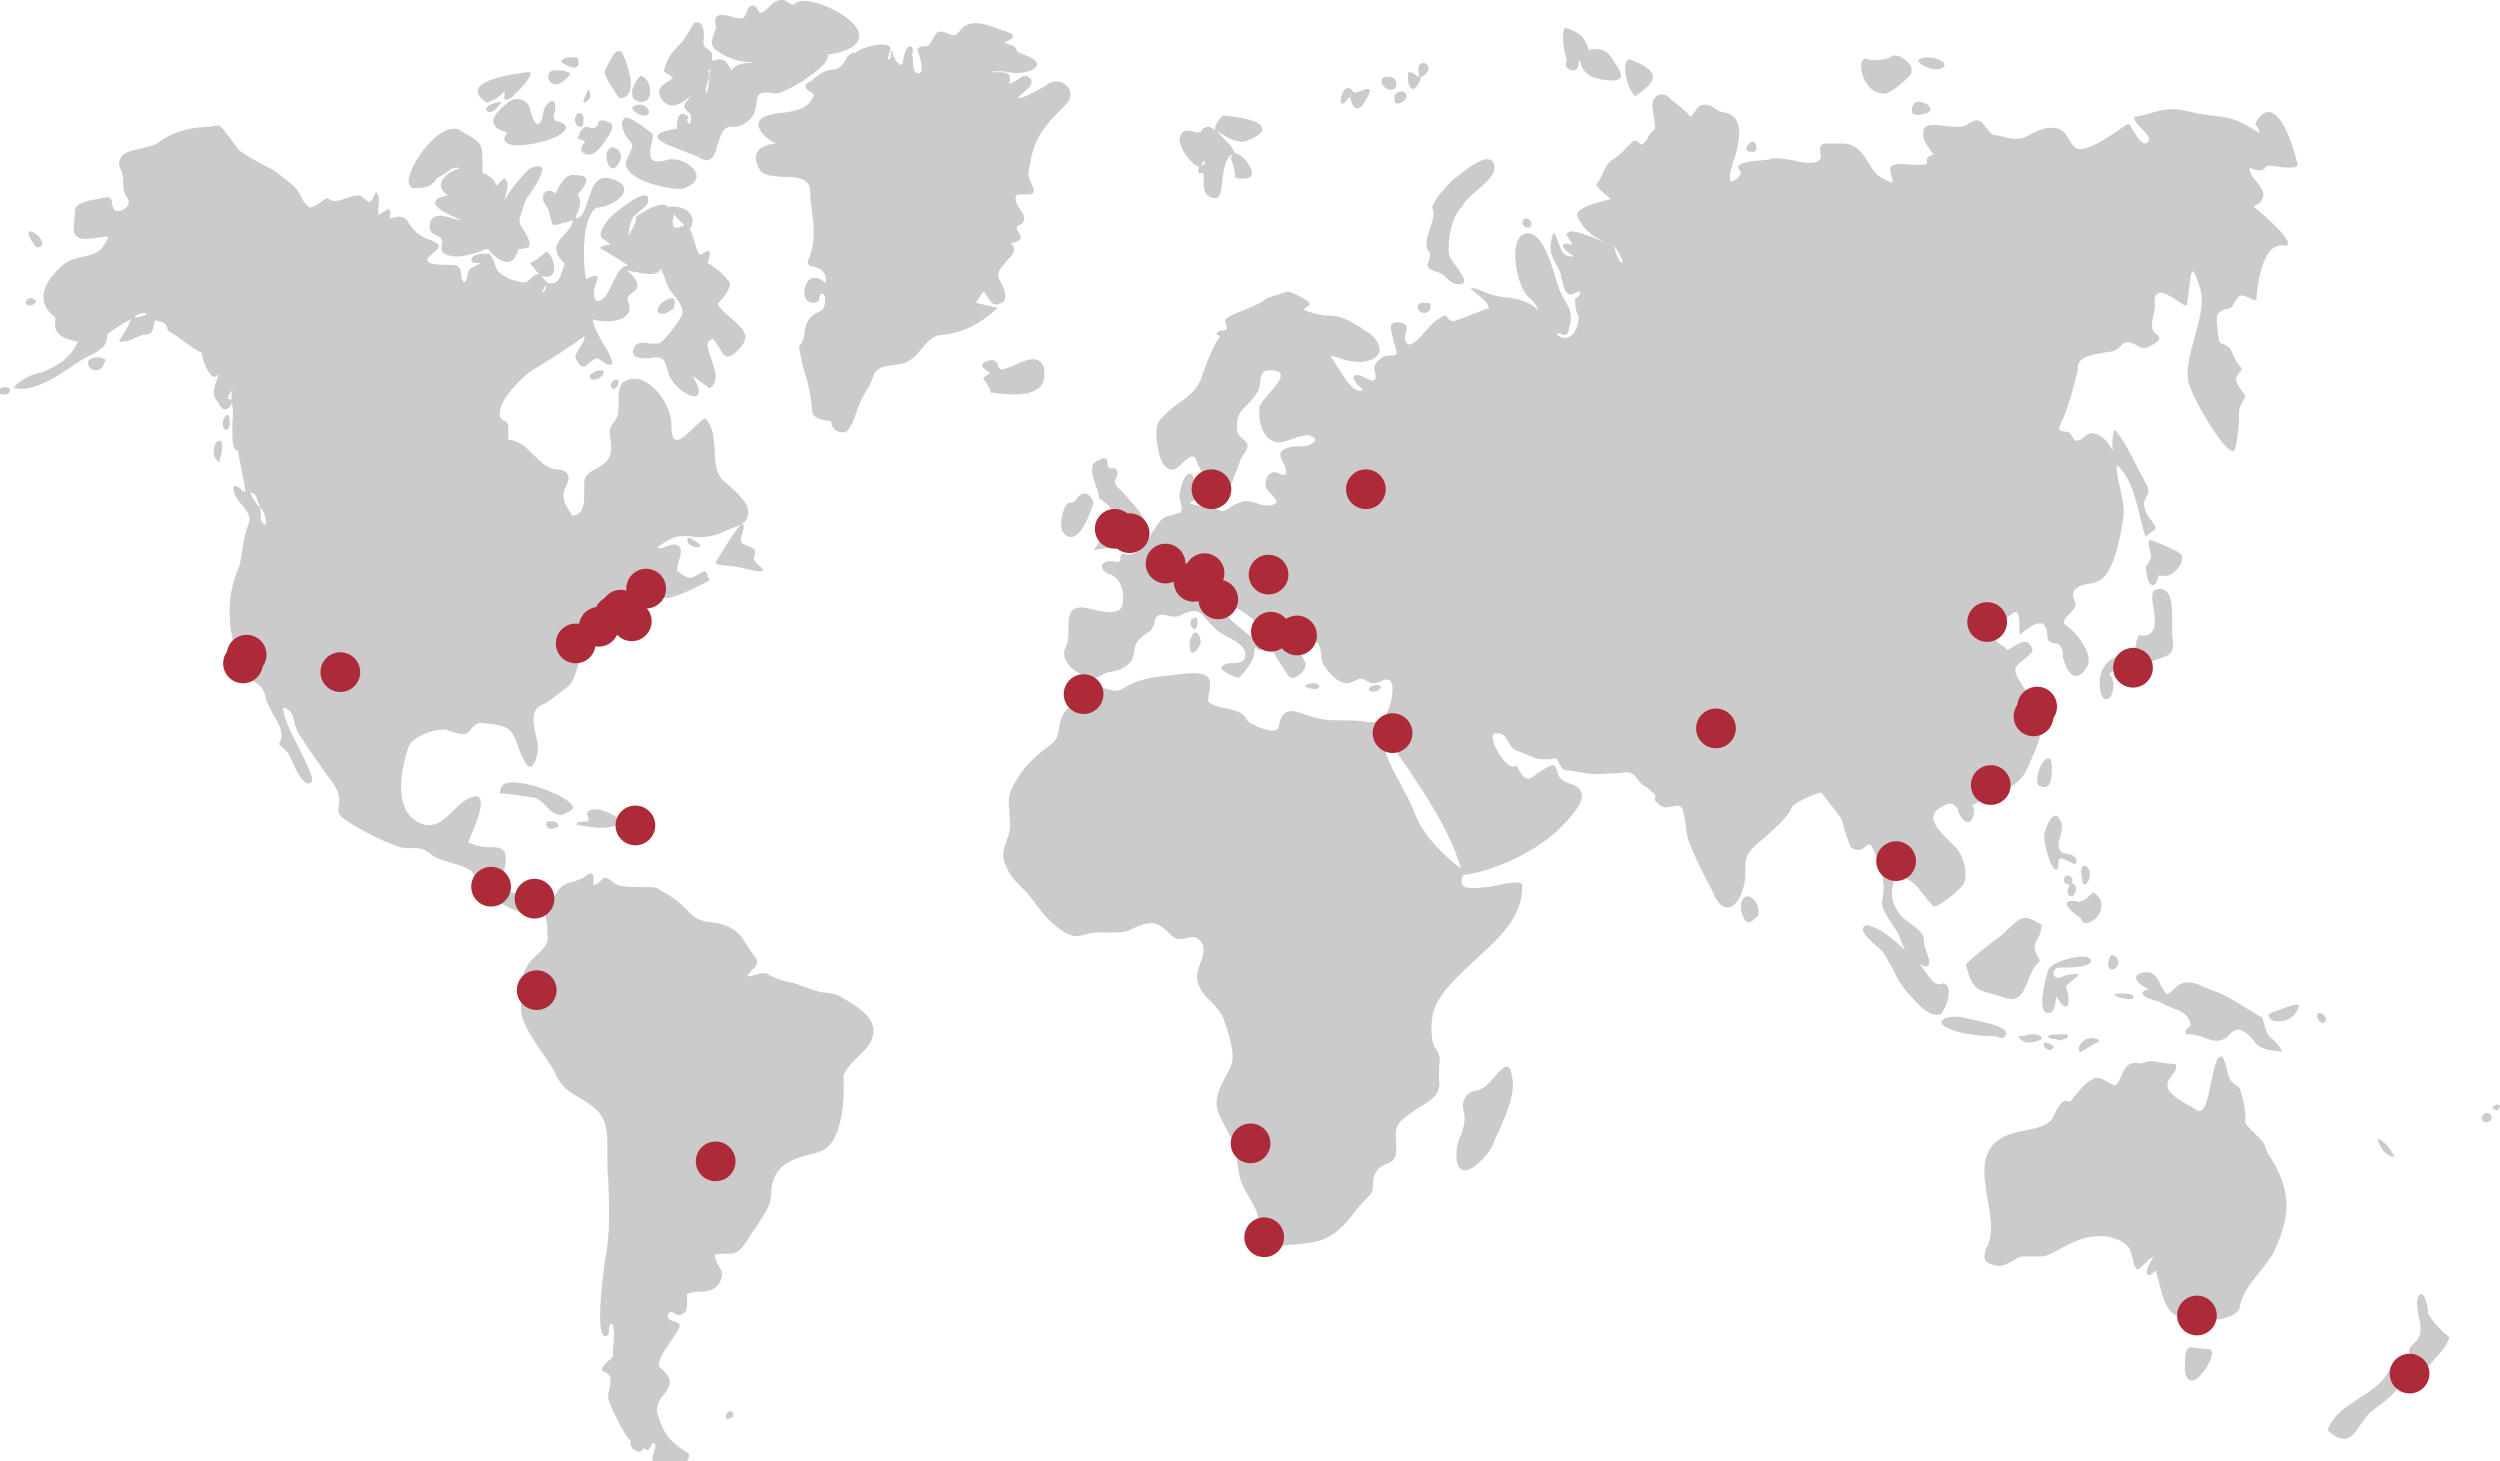 <svg id="Layer_global_projects" xmlns="http://www.w3.org/2000/svg" xmlns:xlink="http://www.w3.org/1999/xlink" viewBox="0 0 270 157.8"><style>.st0{fill:#AD2B38;} .st1{fill:#CCCBCB;}</style><symbol id="Dot" viewBox="-27.5 -27.5 55 55"><path class="st0" d="M27.5 0c0-15.2-12.3-27.5-27.5-27.5S-27.5-15.2-27.5 0-15.2 27.5 0 27.5 27.5 15.2 27.5 0z"/></symbol><path class="st1" d="M127 55.5c-.3.1-.7.2-1.1.3-.5.2-1 1-1.5 1.8-.7 1.1-1.4 2.3-2.5 2.3-.2 0-.3 0-.5-.1h-.1c-.2 0-.3.2-.3.5s-.1.4-.3.4h-.2c-.2-.1-.4-.1-.6-.1-.5 0-.8.2-.9.5 0 .3.2.7.8.9 1.4.4 1.7 2.3 1.4 3.4-.1.5-.6.7-1.4.7-.7 0-1.5-.2-1.8-.3-.5-.1-.8-.2-1.2-.2-1.4 0-1.4 1.1-1.4 2.2 0 .7 0 1.5-.3 2.1-.3.5-.2 1.1.1 1.6.6 1 2 1.7 2.9 1.7.3 0 .5-.1.7-.2.5-.3.9-.4 1.4-.5.6-.1 1.2-.3 1.9-1 .3-.4.3-.8.4-1.1 0-.4.1-.8.4-1.2.3-.3.5-.5.8-.7.5-.3.9-.6 1-1.4.1-.6.4-.7.8-.7.2 0 .4 0 .6.1.2 0 .5.1.7.1.2 0 .4 0 .6-.1.7-.4 1.2-.5 1.6-.5.6 0 .9.4 1.3.9.4.4.8 1 1.6 1.5.2.1.5.3.7.4.8.4 1.9 1 1.9 1.9 0 .8-.6.9-1.3.9-.5 0-1.1.1-1.3.5v.1c.5.5 1.1.8 1.8 1h.1c.4-.3 1.5-1.8 1.6-2.3 0-.2.1-.9.2-1l.1.1c.1.1.2.2.3.2.1 0 .3-.1.4-.3.1-.1-.1-.3-1.1-1-1.4-1.1-3.8-2.9-3.6-3.9 0 0 0-.1.1-.1 1 0 5.1 2.8 5.1 3.7.1 1.4 2 4 2.2 4.3.1.2.3.3.5.3.4 0 .9-.4 1.1-.7.2-.3.4-.6.3-.8 0-.2-.2-.4-.3-.7-.3-.5-.6-1.1-.4-1.5.2-.3.6-.4 1.4-.3.9.1.9.9 1 1.6 0 .4.1.9.3 1.1.6.8 1.4 1.9 2.6 1.9.4-.1.8-.3 1.2-.5.4 0 .6.1.9.3.2.1.5.2.7.2.2 0 .4-.1.7-.2.5-.3.9-.3 1.1 0 .4.5.1 1.9-.1 2.6-.5 1.4-.8 1.8-1.8 1.8-.3 0-.6 0-1.1-.1-.7-.1-1.3-.1-1.9-.1h-.3c-1.1 0-2.1 0-3.3-.4-.2-.1-.3-.1-.4-.1-.7-.3-1.3-.5-1.8-.5-.8 0-1.2.5-1.4 1.7 0 .3-.3.4-.7.4-.9 0-2.5-.8-2.7-1.1-.4-.9-1.4-1.1-2.3-1.3-.7-.1-1.4-.3-1.9-.7 0-.3 0-.6.1-1s.1-.8.1-1.1c-.1-.7-.7-1-1.8-1-.7 0-1.5.1-2.2.2-.3 0-.6.1-.8.1-1.4.1-3.2.4-4.7 1.4-.2.1-.4.2-.7.2-.4 0-.9-.2-1.3-.3-.4-.1-.8-.3-1.2-.3h-.2-.1c-.3.9-.9 1.4-1.5 1.8-.4.3-.9.6-1.2 1.1-.4.5-.5 1.1-.6 1.6-.1.7-.2 1.4-.9 1.9-1.6 1.2-2.7 2.1-3.7 3.8-1 1.6-.9 2.3-.8 3.4 0 .4.1.9.1 1.5s-.2 1.2-.4 1.7c-.3.8-.5 1.6-.2 2.4.5 1.2.9 1.7 1.7 2.5l.6.6c.4.5.8.9 1.1 1.4.7.9 1.3 1.7 2.5 2.6.7.5 1.3.8 1.8.8.3 0 .7-.1 1-.2.4-.1 1-.2 1.6-.2h1.8c.7 0 1.2-.1 1.7-.4.8-.4 1.4-.6 2-.6.8 0 1.4.5 2.2 1.3.3.3.5.4.9.4.2 0 .5 0 .7-.1.2 0 .5-.1.7-.1.3 0 .5.1.6.2.9.7.6 1.7.2 2.7-.2.6-.4 1.2-.3 1.7.1.9.8 1.7 1.5 2.4.5.5 1 1.1 1.3 1.7.4 1.1 1.2 3.5 1 4.6-.1.7-.5 1.3-.8 1.9-.4.7-.8 1.5-.9 2.5-.1 1 .5 2 1 2.9.3.6.6 1.1.8 1.6.2.6.3 1.3.4 2l.3 1.8c.2.7.6 1.4 1 2.1.5.8.9 1.6 1.1 2.6 0 .2.1.5.1.7.1 1 .2 2.1 1.5 2.1.2 0 .3 0 .5-.1.6-.1 1.2-.2 1.8-.2 1-.1 2-.2 2.9-.5 1.8-.7 2.9-2.2 3.9-3.5.4-.5.8-.9 1.3-1.4.3-.4.3-.8.3-1.3 0-.4.1-.8.3-1.1.4-.6.8-.8 1.2-.9.6-.3 1.1-.5 1-2-.2-2.2 0-2.4 2-3.8.2-.2.5-.3.8-.5 1.1-.7 2.1-1.3 1.8-2.9 0-.7 0-1.3.1-2 0-.5-.2-.9-.4-1.2-.2-.3-.3-.5-.4-.9-.5-3.5.8-5 3.2-7.4.5-.5 1.1-1 1.7-1.6 2.3-2.1 4.9-4.4 4.8-7.8 0-.3-.5-.3-.6-.3-.5 0-1.2.1-2 .3-.9.2-2 .3-2.7.3-.7 0-1.1-.1-1.2-.4-.1-.2-.1-.5.1-1 3.5-.4 8.4-2.8 10.7-5.3l.1-.1c.7-.7 2.4-2.5 2-3.5-.3-.7-.8-.8-1.3-1-.3-.1-.7-.2-.9-.5-.2-.1-.3-.4-.4-.7-.1-.4-.2-.7-.5-.8-.8.3-1.3.7-1.8 1-.3.3-.6.5-.9.5-.3 0-.7-.4-1.2-1.4h-.1-.1c-.1.1-.1.1-.2.1-.8 0-2.1-2.1-2.2-3.1 0-.5.2-.5.3-.5h.3c.6 0 .8.4 1.1.9.2.4.5.9 1 1 .4.1.7.3 1 .4.7.3 1.1.5 1.9.5.3 0 .7 0 1.2-.1.2.1.3.3.4.6.2.3.4.7.8.7.5 0 .9.1 1.4.2.6.1 1.2.2 1.9.2s1.5-.1 2.2-.1c.3 0 .6-.1.9-.1h.1c.6 0 .9.4 1.2.8.3.4.6.7 1.1.9.1.2.3.3.4.4.3.2.5.4.3.8v.1c.4.5.8.8 1.3.8.2 0 .4-.1.6-.1.2 0 .3-.1.5-.1s.3 0 .4.1c.3.2.5 1.4.6 2.4.1.6.2 1.1.3 1.4.5 1.3 1.1 2.5 1.7 3.7.3.7.7 1.3 1 2 .4.9.9 1.4 1.5 1.4 1 0 1.8-1.8 1.9-3.4v-.7c0-1.3.1-1.7 1.3-2.8.1-.1.3-.3.5-.4 1.1-1 2.8-2.4 3.2-3.5.2-.5 2.7-1.6 3.2-1.6.2.2 2 2.6 2.1 2.7.1.2.3.7.4 1.3.4 1.1.6 1.8.7 1.9.3.2.5.3.7.3.4 0 .7-.2.9-.4.2-.1.3-.2.4-.2.2 0 .4.4.7 1.2.5 1.5 1.1 3 .7 4.7-.2.9.4 1.7 1 2.6.4.6.8 1.2 1 1.8.3 1.3 1.2 2.3 2.4 2.8.3.1.5.1.6-.1.2-.3-.1-1-.3-1.6-.1-.3-.2-.6-.2-.7.1-1.1-.7-1.6-1.4-2.1-.4-.3-.8-.6-1.1-.9-1.3-1.7-1.1-2.7-.5-4.7.1.1.2.1.3.2.9.5 1.8 1 2.3 1.8 0 .1.4.4.8 1 .3.3.6.6.6.7h.1c.6 0 3-2 3.2-2.5.5-1.2-.1-3-.8-3.8l-.8-.8c-.8-.8-1.8-1.8-1.7-2.6.1-.5.4-.9 1.2-1.2.3-.2.5-.2.7-.2.3 0 .4.2.6.4.2.2.3.5.8.5 0 0 .1 0 .1-.1.2-.2.9-.7 1.3-.9.2-.1.3-.2.3-.2.5-.3 1.1-.5 1.6-.7 1.4-.6 2.8-1.1 3.6-2.9.1-.2.2-.4.3-.7.8-1.8 1.7-3.7.7-5.7-.1-.3-.5-.7-.8-1.3-.7-1.1-1.8-2.5-1.5-3.1.1-.2.5-.6.9-.9.5-.4 1-.8.9-1.1-.2-.5-.5-.8-.8-.8-.4 0-.8.3-1.2.5-.3.2-.5.3-.7.4-.2-.2-.4-.4-.6-.5-.3-.2-.5-.4-.7-.6-.1-.1-.2-.3-.2-.4 0-.1.2-.2.4-.4.2-.1.5-.2.5-.5.1-.4.9-1.7 1.5-1.7h.1c.3.2.3 1.1.3 1.7v.7h.1l.1-.1c.5-.4 1.4-1.1 2-1.1.4 0 .7.3.8 1v.2c0 .5.1.9.9 1 .6 0 .8.7.8 1.3 0 .2 0 .3.1.5.2.8.7 1.7 1.3 1.7.4 0 .8-.3 1.2-1 .8-1.3-1.2-3.8-2.3-4.5-.1-.1-.2-.2-.2-.3 0-.3.3-.6.6-.9.4-.4.8-.8.6-1.3-.2-.5-.3-.9-.1-1.2.3-.5 1.1-.7 1.8-.8.3 0 .5-.1.7-.2 1.8-.6 2.5-4.9 2.8-6.7v-.2c.2-1.1-.1-2.1-.3-3.1-.2-.8-.4-1.7-.4-2.6 1.5 1.2 2.1 3.8 2.6 5.9.2.7.3 1.3.5 1.8h.1l1-.8V57c-.1-.4-.4-.7-.6-1-.3-.4-.5-.7-.6-1.2-.1-.5 0-.8.2-1.1.2-.4.4-.8 0-1.4-.4-.7-.8-1.5-1.2-2.3-.6-1.2-1.3-2.5-2.1-3.5h-.1-.1c-.2.8-.2 1.5-.1 2.2-.4-.8-1.3-1.9-2.2-1.9h-.3c-.1 0-.3.2-.5.3-.3.2-.6.5-.9.5-.2 0-.4-.2-.6-.6-.1-.3-.5-.4-.8-.4-.2 0-.5-.1-.5-.2v-.3c1-2 1.5-4.2 2-6.1-.2-1.4 1.4-1.7 2.8-1.9.4-.1.8-.1 1.1-.2.3-.1.5-.3.7-.5.3-.3.5-.5 1-.4.3 0 .6.2.8.3.3.2.5.3.8.3.1 0 .3 0 .4-.1 0 0 .1 0 .1-.1.5-.2 1.1-.5 1.1-.9 0-.1-.1-.3-.3-.4-.7-.4-.5-1.4-.3-2.2.1-.4.2-.8.1-1.1 0-.5 0-.8.2-1 .1-.1.2-.2.4-.2.6 0 1.6.7 2.2 1.1.3.2.5.3.6.3 0 0 .1 0 .1-.1.1-.5.1-1 .2-1.5.1-.8.2-2.1.4-2.1.1 0 .3.2.8 1.8s-.1 3.5-.6 5.4c-.4 1.5-.9 3.1-.7 4.5.1 1.4 3.8 7.7 4.8 7.7.1 0 .2 0 .2-.1.3-.5.5-2.6.5-3.2 0-1.3 0-1.3.5-2.2.1-.1.1-.3.2-.4v-.1c-.1-.1-.2-.2-.3-.4-.3-.4-.7-.9-.7-1.4 0-.3.2-.4.3-.6.1-.1.3-.3.3-.4 0-.1-.1-.3-.3-.5-.3-.3-.4-.7-.6-1-.1-.4-.3-.7-.5-.9-.4-.3-.7-.4-.8-.4-.2-.1-.2-.1-.4-1.3v-.3c-.2-1.5-.2-1.9 1.3-2.2.2 0 .4-.4.7-.9.1-.1.2-.3.2-.3.1-.1.3-.2.4-.2.2 0 .4.1.7.2.2.1.5.3.7.3h.2V32c.2-1.7.7-5.5 2.7-5.5h.2c.4.1.5-.1.5-.2.1-.8-3.1-3.5-3.7-4 .6-.3.9-.6 1-1 .2-.6-.3-1.2-.8-1.8-.4-.5-.8-1.1-.6-1.4.2.1.6.3 1 .3.3 0 .6-.1.7-.4 0 0 .1-.1.3-.1.3 0 .6 0 1.1.1.4.1.9.1 1.3.1s.6-.1.7-.2c.1-.1.1-.2 0-.3-.3-1.3-1.5-5.5-3.1-5.5-.5 0-1 .4-1.4 1.2v.1c.4.6.4.6.4 1l-.1-.1c-1.8-1.1-2.5-1.6-4.9-1.8-.8-.1-1.6-.2-2.3-.4l-1.5-.3h-.6c-.8 0-1.6.2-2.3.4-.5.2-1.1.3-1.7.4 0 0-.1 0-.1.1 0 .4.4.8.8 1.2.5.5 1 1 .7 1.4-.1.1-.2.2-.3.2-.4 0-.9-.6-1.6-1.9 0-.1-.1-.1-.1-.1l-.1-.1c-.2 0-.6.3-1.3.8-1.2.8-2.7 1.8-3.9 1.9-.3 0-.5-.1-.6-.2-.3-.2-.5-.6-.7-.9-.2-.4-.5-.9-1.1-1.1-.2-.1-.5-.1-.8-.1-.8 0-1.7.4-2.2.7-.6.4-1.1.5-1.6.5-.4 0-.8-.1-1.3-.2-.3-.1-.6-.2-1-.2-.4-.1-.6-.5-.9-.8-.3-.4-.5-.8-1-.8-.3 0-.7.2-1.1.5-.2.1-.5.2-1 .2-.4 0-.8 0-1.2-.1-.4 0-.8-.1-1.2-.1-.7 0-1.1.1-1.2.4-.3.9.1 1.5.6 2.2.1.2.3.4.4.6-.7.2-.7.3-.7 1-.1 0-.3.1-.5.1h-1c-.4 0-.8-.1-1.2-.1-.6 0-1 .1-1.2.3-.1.4 0 .8.1 1.1.1.3.1.6.1.6h-.1c-.2 0-.5-.2-1.1-.5-.7-.4-1-1-1.4-1.6-.4-.7-.9-1.5-1.8-1.9-.4-.2-.8-.2-1.4-.2h-1.4c-.3 0-.4.1-.5.2-.2.2-.1.5-.1.8 0 .2.1.5 0 .6-.1.3-.5.5-1.1.5-.6 0-1.2-.1-1.9-.3-.7-.1-1.3-.2-1.8-.2-.3 0-.5 0-.6.1-.1 0-.4.1-.8.1-1.4.1-2.6.3-2.7.7 0 .1 0 .2.2.4.1.1.1.2.1.3-.1.4-.6.8-.9.9-.1 0-.1 0-.2-.1-.3-.4.3-2 .5-2.7.1-.2.1-.3.1-.3.2-.9.7-2.7-.1-3.7-.3-.4-.7-.6-1.4-.7-.3 0-.5-.2-.8-.4-.3-.2-.5-.3-.9-.4h-.2c-.6 0-.9.5-1.1.8-.2.3-.3.5-.5.5-.1-.4-1.7-1.6-2-1.8-.2-.4-.7-.6-1-.6-.5 0-.8.3-1 .7-.1.3 0 1 .1 1.7.1.5.2 1.3.1 1.4-.4.2-.5.5-.7.8-.1.3-.3.5-.5.7-.1.1-.2.1-.2.1-.1 0-.2-.1-.3-.2-.1-.1-.2-.2-.4-.2-.1 0-.3.1-.4.2-.5.5-1.4 1.5-2 1.8-.6.4-.9 1-1.1 1.5-.2.5-.4.9-.7 1.2v.1c.5.7 1 1 1.6 1.5-.8.2-3.2.7-3.6 1.5-.1.2-.1.3 0 .5.6 1.2 1.5 2 2.8 2.6-.4-.1-.8-.3-1.3-.5-.8-.3-1.6-.6-2.1-.6-.3 0-.4.1-.6.2-.1.1 0 .2.2.5.1.2.4.6.4.7h-.1c-.2 0-.4-.1-.5-.1-.1 0-.3 0-.4.2-.1.2.4.7 1.2 1.2h-.3c-.9 0-1.1-.7-1.4-1.5-.1-.4-.3-.7-.4-1h-.1l-.1.1c-.5 1.7-.2 2.2.4 3.3l.3.6c.2.4.2.7.3 1 .1.4.1.9.5 1.4.1.1.2.2.4.2s.4-.1.6-.2c.2-.1.3-.1.4-.1 0 0 .1 0 .1.1-.1.3-.3.5-.6.7v.1c0 .6.1 1.3.4 1.8 0 1-.5 2.3-1.5 2.3-.3 0-.6-.1-.9-.4.1-.1.2-.1.2-.1.1 0 .2 0 .3.1.1 0 .2.1.3.1.2 0 .4-.1.5-.5.5-1.6.2-2.2-.3-3.1-.2-.3-.4-.7-.6-1.1-.2-.4-.3-.9-.5-1.5-.6-2-1.5-4.8-3-4.8-.6 0-1 .4-1.2 1.1-.5 1.7.3 5.1 1.4 5.9.2.1.9 1 .9 1.2 0 0-.1 0-.3-.2-1.1-.8-2.2-1-3.3-1.1-.7-.1-1.4-.2-2-.5-1-.4-1.4-.5-1.5-.5-.1 0-.1 0-.1.1s.1.1.4.4c.5.4 1.5 1.1 1.5 1.7-.2 0-.6.2-1.4.5-1 .4-2.3.9-2.5.9-.4-.1-.5-.3-.6-.4 0-.1-.1-.2-.2-.2-.2 0-.4.1-1.1.6-.3.2-.6.6-1 1-.6.7-1.3 1.5-1.8 1.5-.1 0-.2 0-.2-.1-.4-.3-.3-.7-.2-1.1.1-.3.2-.7 0-.9-.2-.2-.5-.3-1-.3-.2 0-.4.1-.5.2-.2.3 0 1 .2 1.8.2.6.4 1.3.3 1.5-.3.1-.5.1-.7.1-.4 0-.7 0-1.3.6-.5.5-.4.9-.3 1.3.1.3.1.5 0 .7-.1.1-.2.1-.3.1-.2 0-.5-.2-.8-.3-.3-.2-.6-.3-.8-.3-.2 0-.4.1-.4.2-.1.3.3.7.7 1.1.1.1.2.3.3.3-.1.1-.2.1-.4.1-.8 0-1.8-1.7-2.5-2.8-.2-.4-.5-.7-.6-1 .2.1.4.1.7.2.8.3 1.7.5 2.5.5.4 0 .8-.1 1.1-.2.8-.3 1-.8 1-1.1 0-.8-.7-1.6-1.4-2-.2-.1-.4-.2-.6-.4-1-.6-2.1-1.3-3.2-1.3h-.3-.1c-.5 0-2.3-.4-2.6-.7.1-.1.2-.1.3-.2.2-.1.4-.3.3-.5-.2-.3-1.9-1.2-2.3-1.2h-.1s-.2.1-.6.2c-.5.2-1.4.4-1.5.5h-.1c-.3.4-1.5.9-2.5 1.3s-1.9.8-2 1.1v.1c.1.2.2.5.2.8-.1.2-.3.2-.5.2s-.4 0-.6.3v.1c.1.1.2.1.4.2-.4.4-1.1 1.8-2 4.3v.1c-.5 1.4-1.5 2.2-2.6 2.9-.8.6-1.5 1.2-2.1 2-.4.7-.2 3.1.4 4.3.4.7.9 1 1.5.7.2-.1.4-.3.6-.5.4-.4.9-.8 1.2-.8.2 0 .3.1.4.4.1.3.2.6.4.9.4.8.8 1.7.7 2.3-.3 0-.5.2-.6.3-.1.2-.1.4 0 .6h.4c.2 0 .3-.1.4-.2.1-.1.1-.3.1-.6.3.4.7.6 1 .6 1 0 1.6-1.8 2.1-3.2.2-.6.4-1 .5-1.2.9-1.1.5-1.4 0-1.8-.3-.3-.6-.5-.6-1.1-.1-1.4.4-1.9 1.1-2.6.3-.3.7-.7 1-1.2.3-.4.4-.9.4-1.3.1-.7.2-1.2 1-1.2.2 0 .5 0 .8.1.2 0 .3.1.4.3.2.5-.7 1.5-1.4 2.3-.6.7-.9 1.1-.9 1.3-.1 1.7.4 3.6 2.1 3.8.4 0 .9-.2 1.5-.4.5-.2 1.1-.4 1.6-.4.4 0 .7.2.9.5-.5.7-1.1.7-1.8.7-.4 0-.8 0-1.3.2-.4.1-.6.3-.7.5-.1.3.1.7.3 1.1.2.3.3.7.3 1 0 .3-.1.3-.2.3s-.3-.1-.4-.1c-.2-.1-.5-.2-.7-.2-.3 0-.5.2-.7.4-.5 1.1-.1 1.5.4 2 .2.2.5.5.6.8-.2.3-.6.4-1 .4s-.8-.1-1.3-.3c-.4-.1-.8-.2-1.1-.2h-.1c-.6.2-1.2.4-1.7.8-.3.2-.5.3-.7.3-.2 0-.3-.1-.5-.2s-.4-.2-.8-.2h-.1c-.3 0-2-.3-2.1-.5 0 0 0-.1.2-.1.4-.1.4-.8.4-1.3 0-.6-.2-1.6-.4-1.7-.3-.1-.5 0-.7.3-.4.6-.7 1.9-.6 2.3.2.8.3 1.2.1 1.5.4 0 0 0-.5.2zm25.9 32.6c-.5-1.3-.8-1.9-1.5-3.1v-.1c-.6-1.1-1.5-2.6-1.8-3.9.3-.2.5-.3.7-.3.2 0 .4.2.6.6 0 0 .1.1.2.3.3.5.6.9.9 1.3 2.3 3.5 4.5 6.7 5.8 10.9-1.8-1.3-4-3.5-4.9-5.7zm22.3-59.7c-.1 0-.1 0 0 0-.3 0-.7-1-.9-1.9.8 1.1 1 1.8.9 1.9zM1.5 41.8s0 .1 0 0v.1c.3.1.6.1.8.1 1.8 0 4-1.4 5.7-2.6.5-.3.9-.6 1.3-.8.7-.3 1.4-.7 2-1.3.2-.4.3-.8.3-1.2.3-.3 2-1.4 2.5-1.6-.1.6-.8 1.6-1.1 2.1-.1.1-.1.1-.1.2v.1h.3c.5 0 1-.2 1.4-.4.4-.2.9-.4 1.3-.4.5 0 .6-.5.7-.9 0-.2.1-.5.2-.6.1 0 .2 0 .3.1.5.1.9.2 1 .9v.1c.6.3 1.2.8 1.8 1.2.6.4 1.2.9 1.9 1.2 0 .4.4 1.7.9 2.3.3.4.6.4.8 0 .1.3-.1.7-.2 1-.2.6-.5 1.3.3 2.1.1.4.4.7.7.7.3 0 .6-.2.7-.7.2.4.2 1.3.1 2.2 0 1.4-.1 2.8.6 3 0 .1.1.5.3 1.6.2 1 .5 2.5.5 2.8-.2 0-.4-.1-.5-.3-.2-.2-.4-.3-.6-.3h-.2v.1c0 .7.4 1.3.9 1.9.6.7 1.1 1.3.7 2.2-.3.7-.4 1.5-.6 2.4-.1.8-.2 1.7-.5 2.4-1.3 3.1-1.2 6.5.3 10.6.3.7.8 1.1 1.3 1.4.6.4 1.2.8 1.4 1.8.1.6.5 1.3.9 2s.8 1.4.8 2c0 .5-.1.7-.2.9-.1.2-.1.2.5.7l.3.3c.1 0 .2.4.4.7.5 1.1 1.2 2.7 1.9 2.7.1 0 .2 0 .3-.1.4-.3-.3-1.6-1.3-3.7-.9-1.7-1.8-3.6-1.7-4.4.9.3 1 .8 1.2 1.6.1.4.2.8.5 1.3.9 1.4 1.8 2.7 2.8 4.1l.2.3c.1.1.1.2.2.2.4.6.9 1.2 1.1 2 .1.4 0 .7 0 1-.1.5-.2 1 .5 1.5 1.7 1.2 3.7 2.2 5.8 3 .4.1.7.2 1.1.2h1c.4 0 .9.1 1.6.7.5.4 1.4.7 2.2.9 1 .3 2 .6 2.3 1.1 1.2 2.5 3.2 3.5 5.5 4.4h.1c.2-.1.4-.4.5-.7.2-.4.3-.7.8-.6.2 0 .3.1.4.3.6.8.8 2.7.7 3.2.3.9-.5 1.7-1.3 2.4-.3.3-.6.6-.8.9-.4.7-.7 1.5-.8 2.3 0 .3.2.4.4.5.2.1.3.2.3.4-1.6 1.5.1 4 1.6 6.2.6.9 1.2 1.7 1.5 2.4.6 1.4 1.6 2 2.8 2.7.4.2.8.5 1.2.8 1.6 1.2 1.6 2.8 1.6 4.6v1.2c0 .7 0 1.4.1 2.2.1 2.8.2 5.8-.3 8.3-.1.5-1.2 8.3-.1 8.5.4.1.5-.4.5-.8 0-.3 0-.5.2-.5h.1c.3.1.2 2 .1 2.8v.7l-.3.3c-.4.3-.9.8-.9 1.1 0 .1.1.2.3.3.8.2.7 1 .5 1.9-.1.5-.2.9 0 1.3.3.8 1.6 3.6 2.3 4.2-.1.3 0 .5.2.8.2.2.5.4.7.4.1 0 .4-.1.5-.4.2.1.3.2.4.2.2 0 .3-.2.4-.4.1-.3.2-.4.4-.3.2.1 0 .6-.1 1s-.2.7-.1.9c.1.1.3.1.5 0 .1 0 .3 0 .5.1.4.1 1 .2 1.5.2.6 0 .9-.1 1.2-.3.2-.2.2-.4.2-.7v-.1c-1.9-1.2-2.6-1.9-3.3-4-.4-1.1.1-1.8.6-2.4.6-.8 1.2-1.6-.4-2.9-.5-.5.4-1.7 1.1-2.8.5-.7 1-1.4 1-1.7 0-.3-.3-.4-.6-.5-.3-.1-.7-.2-.7-.7.2-.4.5-.4 1 0 .3.1.6 0 .8-.2.4-.4.3-1.1.3-1.7v-.3c.4-.3.9-.3 1.4-.3.7 0 1.5-.1 2-.8.6-.9.4-1.4 0-2-.2-.4-.4-.7-.4-1.2.5-.1.9-.1 1.2-.1 1 0 1.4 0 2.4-1.6.2-.4.5-.8.8-1.2.4-.6.8-1.2 1.2-1.9.4-.8.5-1.4.5-2 0-.4.1-.9.3-1.4.6-1.7 2.3-2.2 3.8-2.6.4-.1.9-.2 1.3-.4 2.5-1 2.5-6.4 2.4-8 0-.6.9-1.5 1.7-2.3.5-.5 1-1 1.2-1.4 1.2-2.3-1-3.6-2.6-4.6-.2-.1-.4-.2-.5-.3-.6-.4-1.2-.4-1.8-.5-.3 0-.7-.1-1-.2-.4-.1-.8-.3-1.2-.4-.4-.1-.7-.3-1.1-.4-1-.2-2.1-.5-2.9-1-.1-.1-.3-.1-.5-.1-.3 0-.6.1-.9.2-.3.1-.6.2-.8.1.1-.2.3-.3.4-.5.5-.5 1-1 .4-1.6-.4-.5-.6-.9-.9-1.3-.5-.9-1-1.6-2.4-2.1-.5-.2-.9-.2-1.4-.3-.8-.1-1.5-.2-2.3-1-.6-.7-2.2-2.1-3.2-2.4-.1-.4-1-.4-2-.4-1.1 0-2.4 0-2.9-.4s-.8-.6-1-.6c-.2 0-.3.1-.5.3-.2.2-.4.4-.8.5v-.5c0-.3 0-.6-.1-.7-.1-.1-.3-.1-.6.1-.4.4-.9.5-1.4.7-.4.1-.8.2-1.1.4-.4.2-.7.7-1.1 1.3-.2.3-.4.5-.5.7-.3-.8-1.3-.9-2.3-1-1-.1-2.1-.1-2.5-.7-.3-.4-.3-.9-.1-1.7.3-1.2.3-2 0-2.3-.3-.4-.8-.4-1.4-.4-.7 0-1.5-.1-2.4-.5 0-.1.1-.3.2-.6.5-1.2 1.5-3.5 1-4.2-.1-.2-.3-.2-.5-.2-1 .2-1.7.9-2.4 1.6-.8.8-1.5 1.5-2.5 1.5-.3 0-.5 0-.8-.1-.8-.3-1.4-.8-1.8-1.6-1-2.1-.2-5.4.4-6.9.4-.9 2.5-1.7 3.6-1.7h.3c.6.2 1.3.4 1.9.5.4 0 .7-.3.9-.6.3-.3.6-.7 1.2-.6 3 .2 3.2.7 3.9 2.6.1.4.3.8.5 1.2.3.6.5.9.8.9.1 0 .2-.1.3-.2.3-.4.5-1.3.5-2 0-.3-.1-.7-.2-1.1-.3-1.2-.6-2.8.5-3.3.9-.4 1.7-1.1 2.5-1.7.2-.1.3-.3.5-.4.6-.4 1.3-3 1.3-3.4.8-.3 1.4-1 1.8-1.9.4-.9 1.1-1.1 1.8-1.4.5-.2 1-.4 1.5-.7v-.1c-.1-.5 0-1.1.5-1.6.8-.9 2.3-1.7 3.4-1.7h.3c-.4.5-.6.8-.5 1.1.1.1.2.2.4.2 1.1 0 4.2-1.6 4.7-1.9v-.1c0-.1 0-.2-.1-.2-.1-.3-.1-.6-.4-.7H76c-.2.1-.4.2-.5.3-.4.2-.7.4-1 .4-.3 0-.7-.2-1.4-.8 0-.2.1-.6.2-1 .2-.6.3-1.1.2-1.3-.1-.3-.3-.5-.7-.5-.3 0-.5.1-.8.2-.3.1-.5.2-.7.2-.1 0-.2 0-.3-.1 1.3-.9 1.8-1.2 2.9-1.2.3 0 .7 0 1.2.1h.6c1.1 0 1.9-.3 2.7-.7.5-.2 1-.4 1.6-.6-.8.8-1.3 1.8-1.9 2.7-.2.4-.5.8-.8 1.3v.1c.1 0 .1.1.1.1.1 0 .1.1.1.1h.2c1 .1 2.2.2 3.1.5 0 0 .8.2 1.3.2.1 0 .3 0 .3-.1s-.1-.3-.4-.5c-.7-.5-.6-.9-.5-1.2.1-.2.1-.3 0-.5s-.4-.3-.9-.5c-.2-.1-.4-.2-.5-.3-.2-.3 0-.7.1-1.1.1-.3.2-.6.1-.8 0-.1-.1-.1-.2-.1.5-.3.7-.7.7-1.2.1-1-1.1-2.1-2-2.9-.3-.3-.6-.5-.8-.7-.7-.8-.8-2-.8-3.1-.1-1.2-.1-2.5-1-3.5h-.1c-.3.1-.7.6-1.2 1-.6.6-1.3 1.3-1.8 1.3-.1 0-.2 0-.3-.1-.2-.2-.3-.8-.3-1.7 0-1.1-.7-2.6-1.7-3.6-.5-.5-1.3-1.2-2.3-1.2-.4 0-.7.1-1.1.3-.6.4-.6 1.4-.6 2.3 0 .6 0 1.1-.1 1.4-.2.4-.3.6-.5.8-.4.7-.4.7-.3 1.6 0 .2.1.5.1.9.1 1.4-.7 1.9-1.6 2.4-.7.4-1.3.7-1.3 1.5v.7c0 1.2.1 2.8-1.3 2.9-.1-.2-.2-.3-.3-.5-.5-.8-.9-1.5-.5-2.4.4-.8.5-1.3.3-1.6-.2-.3-.6-.5-1.2-.5-1-.1-1.7-.8-2.4-1.5-.8-.8-1.5-1.6-2.8-1.7v-1.4c0-.4-.3-.6-.5-.7-.2-.1-.3-.2-.4-.4-.2-1.1.7-2.6 2.8-4.5.2-.2 1.1-.8 2.3-1.5 2.5-1.6 3.7-2.4 4-2.7.1.2-.1.7-.4 1.1-.3.5-.7 1-.5 1.4.3.5.5.8.8.8.2 0 .4-.2.6-.4.3-.2.6-.5 1-.5.6.5 1 .7 1.3.7.1 0 .2-.1.2-.1.1-.2-.2-1-.9-2.1-.6-1-1.2-2.2-1.2-2.7.4.1.9.2 1.5.2.7 0 1.8-.1 2.3-.8.3-.4.2-.9 0-1.5-.1-.3.1-.5.5-.8.2-.1.3-.2.4-.3.5-.8-.4-1.6-1-2.1.1 0 .3.1.5.1.6.1 1.4.3 2 .3.5 0 .8-.1 1-.3h.1v-.1-.1-.1c.1 0 .3.4.7 1.6.1.4.4.8.8 1.3.5.6 1 1.3.9 2-.1.5-2.1 3.2-2.6 3.2h-.9c-.2 0-.5-.1-.7-.1-.4 0-1 .1-1.1.8-.1.2 0 .5.1.6.2.2.6.3 1.2.3.3 0 .7 0 .9-.1h.4c.8 0 .9.7 1.1 1.4.1.3.1.5.3.8.6 1.1 1.9 2 2.6 2 .2 0 .4-.1.4-.2.2-.3 0-1-.6-2l1.8 1.3h.1c1-.7.5-2 .1-3.2-.3-.8-.5-1.5-.3-1.8.1-.1.2-.2.5-.3.3.3.5.7.7 1 .3.5.5.9.9.9.3 0 .8-.3 1.4-1 .3-.4.5-.7.5-1.1 0-.7-.7-1.3-1.5-2-.6-.5-1.2-1-1.5-1.6l.1-.1c.7-.7 1.4-1.7 1.2-2.2 0-.1-.1-.2-.3-.3 0-.3-1.6-1.6-2.1-1.8.1-.3.4-1 .2-1.2-.1-.2-.3-.1-.7.2-.1 0-.1.1-.2.1-.3 0-.5-.7-.7-1.4-.2-.6-.3-1.1-.5-1.3.2-.3.3-.7.3-1.1-.2-1-1.2-1.4-2.1-1.4-.2 0-.4 0-.5.1-.1-.2-.3-.3-.6-.3-.9 0-2.4.9-2.9 1.3v.1c0 .4-.2.8-.4 1.2-.1.2-.3.5-.4.8 0-.7.1-1.3.4-1.9.1-.3.5-.5.8-.8.4-.3.9-.7.9-1.1 0-.2 0-.4-.1-.5-.1-.1-.2-.1-.3-.1-1 0-3.7 2.3-3.7 2.4l-.1.1c-.4.5-1.1 1.4-.9 1.9 0 .2.3.3.5.5.2.1.5.3.5.4-.7.1-1 .2-1.1.4.4.2 1.2.7 2 1.2.4.3.8.5 1.1.7h-.1c-.8 0-1.2 1-1.7 2-.4.9-.9 1.8-1.5 1.8h-.2c-.5-.7-.2-1.4 0-2 .1-.3.2-.5.1-.6-.1-.2-.4-.1-1.2.2-.3-1.1-.5-5.5.6-7.1.2-.4.5-.6.8-.6 1-.1 2.6-.9 2.7-1.8.1-.5-.3-.9-1.1-1.2-.3-.1-.6-.2-.9-.2-1.1 0-1.5 1.2-1.9 2.4-.3 1-.6 1.9-1.3 2 0-.4.2-.7.3-.9v-.1c.2-.5.2-1.1-.1-1.6.7-.8 1-1.3.9-1.7-.1-.3-.6-.4-1.5-.4-.8 0-1.4 1.2-1.7 1.8 0 .1-.1.1-.1.2-.3-.2-.5-.3-.7-.3-.3 0-.5.2-.6.4-.1.3-.1.7.2 1.1.3.4.4.7.5 1.2.1.3.1.6.3.9 0 .1.1.1.2.1.3 0 .8-.2 1.3-.3.3-.1.6-.2.7-.2-.2.7-.6 1.2-1 1.6-.8.9-1.4 1.6.1 3.1-.1.2-.2.5-.3.8-.2.7-.4 1.3-1.2 1.3-.1 0-.3 0-.4-.1l-.2-.2c-.2-.2-.3-.3-.4-.5.6.2 1.1.1 1.3-.4.2-.6-.1-1.7-.7-2.2H59c-.2.1-.3.3-.5.4-.4.3-.7.6-1.2.8v.1l.9 1.1c-.4 0-.7.3-.9.5-.2.2-.4.4-.7.4h-.2c-.4-.1-.7-.2-.9-.2-.5-.2-.8-.3-1.5-.8-.3-.2-.5-.7-.6-1.1-.2-.5-.4-.9-.6-1h-.6c-.8 0-1.3.3-1.3.7 0 .1 0 .1.1.2s.4.1.7.1h.3c-.4.2-.9.4-1.3.7-.1.1-.2.4-.2.6-.1.4-.1.7-.4.8-.2-.2-.3-.5-.3-.8 0-.4-.1-.8-.4-1-.1-.1-.4-.1-1-.1-.8 0-2 0-2.2-.4-.1-.1-.1-.2 0-.3.1-.2.4-.4.6-.6.3-.2.6-.5.6-.7 0-.2-.3-.5-1-.7-1.1-.4-1.8-1-2.3-1.9-.2-.4-.6-.6-1-.6-.2 0-.5.1-.6.1-.1 0-.2.1-.3.1h-.1v-.3c.1-.2.1-.4-.1-.7h-.1l-1 .6c-.1-.3-.1-.6 0-1 0-.5.1-.9-.2-1.4h-.1l-.1.1c-.2.6-.4.9-.6.9-.2 0-.4-.2-.6-.4-.2-.1-.3-.3-.5-.3h-.2c-.3 0-.8.2-1.2.3-.5.2-.9.3-1.3.3-.3 0-.5-.1-.7-.3h-.1c-.2.1-.4.2-.6.4-.4.3-.9.6-1.2.6h-.1c-.4-.3-.7-.7-.9-1.2-.2-.4-.5-.9-1-1.3-.4-.3-.6-.5-.9-.7-.5-.4-.9-.8-1.8-1.2-.6-.3-2.6-1.4-3-1.8-.2-.2-.4-.6-.7-.9-.2-.3-.4-.6-.6-.8-.1-.1-.2-.2-.2-.3-.6-.7-.6-.7-1.1-.6-.2 0-.5.1-.9.1-2.2.1-3.9.7-5.2 1.7-.4.3-1 .4-1.7.6-1 .2-2.1.4-2.4 1.1-.2.3-.2.8.1 1.3.2.5.2.9.2 1.3 0 .5 0 1 .4 1.6.2.3.3.6.1.9-.2.3-.6.6-1.1.6-.5 0-.5-.4-.6-.8 0-.3-.1-.7-.5-.7h-.1c-.1 0-.3.1-.5.1-1 .2-2.7.4-2.9 1.2 0 .2-.2 2.2-.1 2.5.2.5.6.7 1.2.7.4 0 .8-.1 1.2-.1.5-.1 1-.2 1.3-.1-.7 1.7-1.6 1.9-2.7 2.1-.7.2-1.5.3-2.3 1-.9.8-2.1 2.1-2 3.5 0 .8.5 1.5 1.3 2.1-.1.7-.1 1.2.2 1.6.4.5 1.1.8 2.2 1-.8 1.9-2.3 2.6-3.8 3.3-1.2.2-2.2.7-3.1 1.6.1 0 0 0 0 0zm71.3-17.3c-.2-.2-.2-.7 0-1.3v-.1c.3.5.9 1 1.1 1.2-.5.3-.9.4-1.1.2zm-58.3 9.8c.1-.2.3-.3.6-.4 0 0 .3-.1.5-.1.1 0 .2 0 .2.1v.1c-.1.1-1 .3-1.3.3zM25 43.2c-.1-.1-.2-.1-.3-.1h-.1c0-.3.2-.5.3-.7.1-.1.1-.2.2-.3 0 .2 0 .3-.1.5v.6zm3.1 11.6c-.3-.1-.5-.6-.8-1l-.3-.6c.5.1.7.3.8.8 0 .2.1.3.2.5 0 .2.1.3.1.3 0 .1 0 .1 0 0 .6.6.6 1.2.6 1.9-.6-.3-.6-.7-.5-1.3-.1-.1-.1-.3-.1-.6 0 .1 0 .1 0 0zm30.5-23.2c-.1 0-.1 0 0 0-.1 0 0-.2.4-.9 0 .3-.1.8-.4.9zM96.2 5.3v-.1c-.1-.2-.3-.4-1-.4-.9 0-2.4.5-2.8.9h-.2c-.4 0-.7.4-.9.8-.3.5-.6.9-1.2 1-.9 0-1.6.5-2.2 1-.1.1-.2.1-.2.2-.5.2-.7.4-.7.6 0 .3.2.4.5.6.2.1.3.2.4.4-.6 1.5-2 1.7-3.5 1.9-.4 0-.8.1-1.2.2-1 .2-1.3.7-1.3 1 0 .8 1 1.7 1.9 2.1-1 .1-1.7.4-2 .9-.3.5-.2 1.2.3 2 .4.6 1.4.6 2.4.7 1.5 0 3 .1 3 1.6 0 .8.1 1.5.2 2.2.2 1.7.4 3.3-.4 5.2-.1.1-.1.3 0 .4.1.2.3.3.6.3.6.2 1.4.4 1.3 1.8-.4-.4-.9-.6-1.2-.6-.6 0-1 .5-1.1 1.3-.1.4 0 .8.2 1.1.2.2.5.3.8.3.6-.1.6-.3.6-.5 0-.1 0-.3.1-.4.1-.1.1-.1.2-.1s.3.2.3.5c.1.6-.1 1.3-.7 1.5-1.2.5-1.4 1.4-1.5 2.2-.1.6-.2 1.1-.6 1.5v.1c.2 1.2.4 2.1.7 3 .3 1.1.6 2.2.7 3.8.1.9.9 1 1.5 1.1.3 0 .6.1.6.2v.1c0 .2 0 .3.2.5.2.3.7.5 1 .5h.2c.7-.2 1.1-1.7 1.4-2.5 0-.1 0-.1.1-.2.2-.7.5-1.2.8-1.7.3-.5.6-1 .8-1.6.3-1.1 1.4-1.2 2.4-1.3.4-.1.9-.1 1.2-.3.7-.3 1.2-.9 1.6-1.4.6-.7 1.2-1.4 2-1.5 2.3-.2 4.1-1 6.2-2.9v-.1h-.1c-.1 0-1.8-.4-2.2-.5.2-.3.6-1 .8-1.2.2.1.3.4.5.6.2.4.5.8.9.8.2 0 .3-.1.6-.2.7-.4.3-1.4-.1-2.2-.2-.3-.3-.6-.3-.8 0-.5.5-1 .9-1.5.5-.5.9-.9.8-1.4 0-.2-.2-.4-.4-.5.6-.1 1-.3 1.1-.5.1-.2 0-.5-.2-.7-.1-.2-.2-.4-.2-.5 0-.1.1-.2.3-.3.3-.1.4-.3.5-.5.1-.4-.2-.9-.5-1.3-.3-.5-.6-1-.3-1.4.1-.1.2-.1.4-.1h.8c.2 0 .5 0 .6-.2.1-.2.1-.4-.1-.7-.1-.1-.1-.2-.1-.3-.4-.9-.4-.9-.2-1.9 0-.1.1-.3.1-.5.5-2.8 1.9-4.2 3.7-6l.1-.1c.5-.5.6-1.1.4-1.6-.2-.5-.8-.9-1.4-.9-.4 0-.8.1-1.1.4-.3.2-2.3 1.4-3 1.4h-.1l.5-.5c.5-.4 1.1-.9 1-1.3 0-.2-.1-.4-.4-.5-.1-.1-.2-.1-.3-.1-.3 0-.5.2-.8.4-.3.2-.6.4-.9.4.1-.4.1-.7 0-.9-.2-.3-.7-.3-1.3-.3h-.8c.3-.1.6-.1 1-.1.3 0 .6 0 .9.1.3 0 .7.1 1 .1.5 0 .9-.1 1.3-.2.6-.2.9-.5.9-.8 0-.4-.7-.7-1.4-1-.3-.1-.6-.2-.7-.3l-.1-.2c-.2-.4-.3-.4-.5-.5-.1 0-.3-.1-.8-.3 0 0 .1 0 .1-.1.3-.1.8-.3.8-.6 0-.2-.2-.3-.5-.4-.2-.1-.4-.2-.6-.2-.9-.3-1.9-.8-2.9-.8-.8 0-1.4.3-1.8.9-.2.3-.4.4-.6.4-.2 0-.5-.1-.7-.2-.2-.1-.5-.2-.7-.2-.2 0-.4.1-.5.2-.2.4-.5.8-.7 1.2-.2.2-.4.2-.6.2-.2 0-.5 0-.7.3 0 .1 0 .2.1.4.2.6.6 2.1.1 2.2h-.2c-.4 0-.5-.7-.5-1.3 0-.3 0-.5-.1-.7.2-.6 0-.9-.2-.9-.5 0-.7 1.2-.8 1.7 0 .2-.1.3-.2.3s-.2-.1-.4-.3c-.3-.3-.5-.8-.5-1v-.1-.1h-.1s-.1.1-.1.2V6c0 .2 0 .4-.3.4 0-.3.1-.4.1-.6 0-.1.1-.2.1-.3v-.1l.1-.1c0 .1 0 0 0 0zM240.1 142.4c.7-.2 1.5-.5 1.8-1.1v-.1-.1c.3-1.5 1.3-2.7 2.2-3.8.7-.9 1.4-1.7 1.8-2.8 1.4-3.4 1.4-5.5-.1-8.5-.1-.2-.3-.4-.4-.7-.3-.4-.6-.9-.7-1.3-.1-.6-.7-1.1-1.2-1.6s-1.1-1-1-1.4c.1-.7-.3-2.9-.7-3.6-.3-.2-.6-.4-.9-.7-.2-.4-.3-.8-.4-1.2-.1-.5-.2-.9-.5-1.4h-.1c-.6.1-.8 1.4-1.1 2.8-.3 1.5-.6 3.1-1.3 3.1-.1 0-.3-.1-.4-.2-.2-.1-.4-.3-.7-.4-.9-.5-2.1-1.2-2.3-2-.1-.5.2-.9.4-1.2.3-.3.6-.7.5-1.2 0 0 0-.1-.1-.1-.6 0-1.3-.1-1.9-.2-.3-.1-.5-.1-.7-.1-.3 0-.4.1-.6.1-.2.1-.4.2-.9.1-1.1-.1-1.4.7-1.7 1.4-.2.4-.3.8-.6 1-.3 0-.6-.2-1-.4-.3-.2-.7-.4-1-.4-.2 0-.3 0-.4.1-.8.4-1.3 1-1.8 1.6-.3.3-.5.7-.8.9-.1-.1-.3-.1-.4-.1-.5 0-.8.6-1.1 1.2-.2.4-.3.7-.5.9-.7.7-1.8.9-2.9 1.1-.9.2-1.8.4-2.6.9-2.2 1.4-1.8 4.1-1.3 6.7.3 1.7.5 3.2.1 4.5 0 .1-.1.3-.2.4-.2.6-.4 1.1-.2 1.5.2.3.6.5 1.3.6.6.1 1.1-.2 1.6-.5.2-.1.5-.3.7-.4.3-.1.5-.1.9-.1h1.2c.4 0 .6 0 .9-.1.6-.2 1.3-.6 1.8-.9 1.2-.6 2.4-1.2 3.9-1.2h.5c1 .1 2.3.5 2.8 1.4.1.2.2.6.3.9.1.5.2 1 .5 1.3h.1c.3-.2.5-.4.7-.6.3-.3.6-.6 1-.8-.3.5-1 1.7-.7 1.9 0 0 .1.1.2.1.2 0 .3-.1.5-.3l.2-.2c.1.4.3.9.4 1.4.4 1.6.9 3.6 2.5 3.6.4 0 .9-.2 1.5-.5.1.1.2.3.3.4.2.3.4.5.7.5.2 0 .4-.1.7-.3.4.3.8.2 1.2.1z"/><path class="st1" d="M74.3 12.6c0-.1 0-.1 0 0l-.1-.1c-.2-.1-.3-.2-.5-.2-.4 0-.6.5-.6 1.6-1.4.2-2 .5-2.1.8-.1.5 1.4 1.1 2.8 1.6.7.3 1.4.5 1.7.7.3.2.6.3.8.3.7 0 1-.8 1.2-1.7.3-.9.6-1.9 1.4-1.9h.5c.8 0 1.9-.9 2.1-1.6.1-.3.2-.7.2-1 .1-.7.1-1.1 1.1-1.1.2 0 .5 0 .8.1h.1c1.1 0 4.8-2.3 5.6-3.6.1-.2.2-.4.1-.6 2.9-.4 3.4-1.4 3.4-2.1-.1-1.7-4-3.7-6-3.7-.5 0-.9.1-1 .4-.4 0-.6-.2-.8-.3-.1-.1-.2-.2-.5-.2-.2 0-.4 0-.6.1-.3.1-.6.4-.9.7-.3.3-.5.5-.8.6-.2 0-.3-.2-.4-.4-.1-.2-.3-.4-.5-.4-.4 0-.6.4-.7.8-.1.2-.2.4-.3.5-.1 0-.2.1-.3.1-.3 0-.6-.1-1-.2s-.7-.2-1-.2c-.3 0-.5.1-.6.2-.2.2-.2.5-.1.9.1.3-.1.7-.2 1-.2.6-.4 1.1.1 1.6 1 .8 2.4 1.4 3.7 1.4h.4c-.2.1-.5.1-.7.1-.6.1-1.2.2-1.6.8-.3-.6-.7-1.2-1.3-1.2-.2 0-.5.1-.7.2-.1-.1-.1-.6-.1-.7v-.1c-.1-.2-.3-.4-.5-.5-.3-.2-.5-.4-.4-1 0-.3.1-1.3-.3-1.7-.2-.2-.4-.2-.6-.2-.1 0-.2.2-.7 1-.2.3-.4.7-.5.8-.2.3-.4.5-.6.7-.7.7-1.2 1.3-1.6 2.7v.1l1 .7c-.1.1-.3.2-.4.3-.5.3-1 .6-1.1 1.1-.1.3.1.7.4 1.1.3.3.6.5 1 .5.6 0 1.2-.4 1.7-.8.3-.2.6-.4.8-.5 0 0-.1.1-.2.1-.5.4-1 .9-1 1.3 0 .2.2.4.4.6.2.1.3.3.3.5.1.3 0 .6-.1.8-.2-.1-.3-.3-.3-.5.2-.1.1-.2.1-.3zM76.6 8c0-.1-.1-.2-.1-.3 0 0 .1-.1.1-.2l.1-.1c-.1 1.7-.3 2.6-.4 2.6l-.1-.1c0-.1 0-.4.1-.6.1-.4.3-.8.3-1.3 0 .1 0 .1 0 0zM49.7 14.1c-.1 0-.1 0 0 0l-.1-.1c-.2-.1-.4-.1-.6-.1-1.9 0-4.4 3.4-4.8 5.2-.2.8.1 1 .3 1.2h.5c.8 0 1.7-.1 2.2-1.1.3-.1.6-.3.9-.5.4-.3.8-.6 1.2-.6.1 0 .2 0 .3.1-1.1.3-1.9 1-2 1.7 0 .3.1.8.8 1.2-.9.1-1.3.4-1.4.7-.1.6 1.1 1.2 2.4 1.8.1.1.3.1.4.2-.2 0-.6-.1-1.2-.3-.4-.1-.8-.2-1-.2-.4 0-.7.1-.9.3-.2.2-.3.4-.3.8 0 .7.4.9.7 1 .2.1.5.2.6.5.1.2.1.4 0 .6 0 .3-.1.7.3.9.4.2.8.3 1.3.3.9 0 1.9-.3 2.7-.6.2-.1.5-.2.7-.2.4.5 1.3 1.4 2.1 1.4.2 0 .5-.1.7-.3.2-.4.4-.7.5-1.1.4 0 .7-.1 1.1-.2.3-.4-.1-1.1-.5-1.8-.3-.4-.5-.8-.5-1 0-.4.4-1.4.6-2.1.1-.2.1-.3.2-.4 0 0 .1-.2.3-.4.8-1.2 1.6-2.5 1.3-2.9-.1-.2-.5-.2-1.1 0-.5.2-2.4 2.5-2.9 3.5 0-.1.1-.3.1-.5.2-.7.4-1.5-.1-1.8h-.1l-.1.1c-.3.2-.5.6-.7.6 0 0-.1 0-.1-.2-.2-.6-1-1-1.3-1.1 0 0-.1 0-.1-.1v-1.1-.5-.1c0-1.4-.5-1.6-1.2-2.1-.3-.2-.6-.3-1-.6-.2 0-.2-.1-.2-.1zM244.1 109.8c0-.1 0-.1 0 0-.5-.3-.9-.6-1.3-.8-1.3-.8-2.3-1.5-4-2.1-.2-.1-.5-.2-.8-.3-.5-.3-1.1-.5-1.7-.5-.2 0-.4 0-.6.1-.4.1-.7.4-.9.6-.2.2-.5.5-.8.6-.2-.2-.4-.6-.6-.9-.3-.7-.7-1.5-1.5-1.5h-.3c-.6.1-.9.3-.9.6 0 .5.8 1 1.4 1.2-.5.1-.7.3-.7.5 0 .3.7.6 1.5.8.2 0 .3.1.4.1.5.4 1 .5 1.4.7.8.3 1.6.5 1.9 1.8 0 .1-.1.1-.2.2-.2.2-.5.4-.3.8h.1c.8 0 1.4.2 2 .4.4.2.8.3 1.2.3.5 0 1-.2 1.5-.8.2-.2.5-.4.8-.4.7 0 1.5.9 1.7 1.2.6.9 1.5 1 2.4 1.1.2 0 .3 0 .5.1h.1v-.1c-.1-.5-.7-1-1.1-1.4-.1-.1-.3-.2-.3-.3-.1-.1-.4-.8-.5-1.3-.1-.4-.2-.6-.3-.8 0 .1 0 .1-.1.1.1 0 .1 0 0 0zM212.4 104.1c-.1 0-.1 0 0 0-.1 0-.1 0 0 .4.6 2.3 1.2 2.4 2.6 2.8.4.1.8.2 1.3.4.4.1.7.2.9.2 1 0 1.4-.9 1.8-1.9.3-.8.6-1.6 1.3-2.2v-.1c-.8-1.3-.6-1.6-.3-2.2.2-.3.4-.7.5-1.5v-.1c-1.9-1.2-2.1-1-3.8.6l-.2.2c-.2.2-.7.6-1.4 1.1-1.4 1.1-2.4 1.9-2.7 2.3zM157.3 124.5c-.1 0-.1 0 0 0v.7c.1.8.4 1.2.9 1.2 1.1 0 2.8-2.1 3-2.7.2-.5.4-1 .7-1.6.7-1.6 1.5-3.4 1.5-5-.1-1.3-.3-1.9-.7-1.9-.3 0-.7.4-1.2 1-.6.7-1.3 1.5-2.1 1.6-.6.1-1 .4-1.2.8-.2.4-.3.9-.1 1.5.2.8 0 1.6-.3 2.5-.3.5-.5 1.2-.5 1.9zM154.2 27c0 .1 0 .1 0 0 .4.5.2.8.1 1.2-.1.2-.2.4-.1.6.1.2.4.4 1.1.6.4.1.6.3.9.6.3.3.7.7 1.4.7h.1c.2 0 .3-.1.4-.2.2-.3-.3-1-.8-1.7-.4-.5-.8-1.1-.8-1.4-.2-1.5.3-4.1 1.5-5.2.2-.5.9-1.1 1.6-1.7.9-.8 1.9-1.7 1.8-2.4 0-.6-.3-.9-.8-.9-.8 0-2.1 1-2.9 1.6-.2.2-.4.3-.5.4-.4.2-2.7 2.7-2.5 3.3.3.5 0 1.4-.3 2.3-.3.8-.5 1.7-.2 2.2zM231 68.6c-.1 0-.1 0 0 0-.1 0-.1 0 0 0-.2.3-.2.5-.3.8 0 .3-.1.6-.3.9-2.7.5-3.9 1.9-3.6 4 .1 1 .4 1.2.7 1.2.2 0 .5-.2.6-.6.2-.6.3-1.5-.3-2.1.4-.3.7-.6 1.2-.6l-.3.3c-.2.1-.4.2-.4.4s.1.3.3.5c.5.5 1 .3 1.3-.5.2-.4.2-.9.2-1.1.1 0 .2.3.3.5.1.2.1.4.2.4.1.1.2.1.4.1.3 0 .4-.3.6-.6.1-.2.2-.5.4-.6.5-.2.9-.4 1.3-.5 1.1-.4 1.6-.5 1.3-2.5v-.9c0-1.2.1-3.1-.6-3.8-.3-.3-.7-.4-1.2-.2s-.4 1-.2 2c.1.9.3 2-.2 2.5-.3.5-.8.5-1.4.4zM209.6 106.3s-.1 0 0 0h-.2c-.5 0-1-.7-1.5-1.4-.3-.4-.5-.7-.7-.9-.5-.4-1-.9-1.5-1.4-1.2-1.1-2.4-2.3-4.1-2.7-.2.1-.4.2-.4.4-.1.5.8 1.3 1.5 1.9.2.2.4.4.5.4.5.7.9 1.5 1.3 2.2.4.9.9 1.7 1.5 2.4l.3.3c.6.7 1.8 2.1 2.8 2.1.2 0 .3 0 .5-.1.4-.3 1.1-2 .8-2.8-.1-.3-.3-.5-.6-.5l-.2.1zM120 50.6s-.1 0-.2-.1c-.2-.1-.2-.3-.2-.5s0-.5-.4-.5c-.1 0-.2 0-.3.1-.4.1-.6.3-.8.5-.4.6 0 1.6.3 2.5.2.5.3.9.3 1.2 0 0 0 .1.1.1.2.1 1.2.8 1.2 1.2 0 .1 0 .2-.2.2-.6.2-1 .6-1.1 1.2 0 .5.3 1.1.8 1.4-.5.2-.8.6-1.1 1.1-.1.1-.1.2-.2.3v.1h.1c.3-.1.7-.1 1.2-.2 1.4-.2 3.4-.4 4-1.5.3-.4.3-.9.1-1.5-.2-.7-1.5-2.1-2.4-3.1l-.5-.5c-.4-.4-.3-.8-.1-1.1.1-.3.2-.6-.2-.9v-.1c-.2.1-.3.1-.4.1z"/><path class="st1" d="M67.6 12.7c-.1 0-.2.1-.2.1-.1.1-.1.2-.2.3-.1.4.1 1 .2 1.2.2.4.4.7.6.9.4.5.4.5-.1 1.6l-.2.4c-.2.4-.1.7.1 1.1.8 1.3 4.1 2.1 5.5 2.1.3 0 .5 0 .7-.1 1.2-.5 1.3-1.1 1.2-1.5-.2-.8-1.4-1.6-2.6-1.6-.2 0-.4 0-.6.1-.8.2-1.4.2-1.6-.1-.3-.4-.2-1.2 0-1.8.1-.3.1-.6.1-.8v-.1l-.1-.1c-.9-.7-2.2-1.7-2.8-1.7zM58.7 12v.1c-.2 1.2-.5 1.3-.6 1.3-.3 0-.6-.6-.8-1.4-.1-.8-.7-1.3-1.4-1.3-.4 0-.7.1-1.1.4-.9.8-1.7 1.5-1.5 2.2.1.4.6.8 1.5 1-.3.4-.4.7-.3.9.2.4.9.5 1.4.5 1.6 0 4.3-.7 5-1.5.2-.2.3-.4.2-.6-.1-.2-.3-.3-.6-.4-.4-.1-.7-.2-.7-.5v-.2c.2-.7.3-1.4-.1-1.6h-.1c-.4.1-.8.7-.9 1.1zM259.2 148.1v-.1s-.2-.1-.5-.4h-.1H258.3h-.1c-.6 1.6-2 2.5-3.4 3.4-1.4.9-2.8 1.8-3.4 3.4v.1c.7.6 1.3.9 1.7.9.8 0 1.3-.7 1.8-1.5.4-.5.8-1.2 1.4-1.6.2-.1.3-.3.5-.4 1.1-.8 2.4-1.8 2.4-2.9.2-.3.1-.6 0-.9zM107 42.3c-.1 0-.1 0 0 0-.1.1 0 .1 0 .1.2 0 .4 0 .7.1.5 0 1.2.1 1.8.1 1.4 0 2.3-.3 2.8-.8.4-.4.5-.9.5-1.5 0-1-.5-1.5-1.2-1.5s-1.5.4-2.2.7c-.5.2-1 .4-1.2.4-.3 0-.3-.2-.4-.4-.1-.3-.2-.6-.7-.6-.1 0-.3 0-.4.1-.4.1-.6.2-.6.4-.1.3.3.5.6.7.1.1.2.1.2.2l-.7.5v.1s.1.1.2.3c.1.1.6.9.6 1.1zM204.7 6c-.2 0-.3 0-.4.1-.2.2-1.1.4-1.9.4-.3 0-.5 0-.6-.1-.3-.1-.5-.1-.7.2-.1.1-.1.3-.1.6 0 1 .8 2.9 2.4 2.9h.2c.6 0 2.3-1.5 2.7-2 .2-.3.2-.7 0-1.1-.5-.6-1.1-1-1.6-1zM260.1 148.2s0 .1 0 0c-.1.3-.1.4 0 .5 0 0 .1.1.2.1.5 0 1.9-1.2 2-1.3.2-.2.4-.4.6-.7.7-.7 1.5-1.7 1.6-2.3v-.1c-.3-.2-2.2-1.9-2.3-2.8.1-.3-.2-1.2-.4-1.6-.2-.3-.5-.3-.6 0-.3.6-.1 1.3 0 2.1.2.8.4 1.6 0 2.4-.1.2-.3.4-.5.6-.4.4-.8.7-.3 1.4.5.5.3.8 0 1.2-.1.1-.2.3-.3.5zM222.3 104.5h.5c1.8 0 2.8-.2 3-.6.1-.1 0-.3-.1-.4-.1-.1-.3-.2-.7-.2-1.2 0-3.6.7-3.8 1.5 0 0-1.1 3.5-.4 4.4.1.2.3.2.4.2h.2c.4-.1.5-.7.6-1.2 0-.2.1-.5.1-.6.4.7.7 1.1 1 1.1.1 0 .2 0 .2-.1.2-.3.1-1.2-.2-2.1l1.4-1.2v-.1h-.4c-.6 0-1 .1-1.4.3l-.2.1h-.2c-.3 0-.5-.2-.5-.4-.1-.3.1-.6.5-.7zM57.2 7.8h-.3c-3.3.4-5.1 1.1-5.3 1.9-.1.4.2.9 1 1.4.7-.3 1.4-.6 1.9-1.3v.4c0 .2-.1.4 0 .5.1.1.2.1.5 0 .4-.2 2.4-2.3 2.3-2.7 0-.1 0-.2-.1-.2zM171.5 8c.1.1.4.3.4.3h.1c.5.2 1.4.4 2 .4.5 0 .9-.1 1-.3.1-.2.1-.4-.1-.8-.1-.2-.2-.4-.3-.5-.6-1-1-1.8-2.3-1.8-.2 0-.4 0-.7.1-.5-1.5-.9-1.8-2.5-2.4h-.1c-.4.8-.1 2.2.1 3.1.1.2.1.5.1.5-.1.2-.1.3-.1.5.1.3.5.5.8.5.5 0 .5-.4.6-.7 0-.1 0-.3.1-.4.2.6.2 1 .9 1.5zM231.8 61.5c0 .4.1 1 .3 1.4.1.2.3.3.4.3.2 0 .3-.1.4-.4.2-.4.2-.6.3-.7.1.1.2.1.4.1s.4 0 .7-.1c.5-.2 1.1-.8 1.3-1.4.1-.4.1-.7-.1-.9-.1-.2-3.1-1.5-3.3-1.5-.3.2-.1.7 0 1.2.1.2.1.4.1.4 0 .5-.1.6-.3.9 0 .1-.1.2-.2.3 0 .1-.1.2-.1.2.1.1 0 .1.1.2-.1 0-.1 0 0 0-.1 0-.1 0 0 0zM136.3 13.8c-.2-.8-2.2-1.1-3.9-1.3h-.3-.1c-.6.8-.7.8-.8 1.5-.1 0-.2-.1-.2-.1-.2-.1-.3-.2-.5-.2-.1 0-.2 0-.4.1s0 0-.1 0l-.1.1s-.1.1-.1.2c-.1.1-.2.2-.4.2s-.3 0-.5-.1c-.2 0-.4-.1-.6-.1-.5 0-.7.2-.9.8-.1.5.3 1.3.7 1.9.4.5.9 1.1 1.4 1.2-.1.3-.1.5-.1.6.1.1.2.1.3.1.2 0 .3 0 .3.2v.2c0 .5-.1 1.4.3 1.9.2.2.5.4 1 .4s.6-.9.7-1.9c.2-1.2.3-2.5 1.1-2.8-.1.2-.2.4-.1.6.2.5.4 1.1.4 1.8 0 0 0 .1.1.1.3.1.6.1.8.1.8 0 .9-.4.9-.6 0-.8-1-2-1.9-2.2-.1-.5-.5-.9-1-1.4-.3-.3-.7-.7-.9-1l.1.1c.8.5 1.7 1.1 2.6 1.1.2 0 .4 0 .5-.1h.1c.1 0 .3-.2.4-.2 1-.4 1.3-.8 1.2-1.2zm-6.2 3.6c.1 0 .1 0 0 0 .1.1.1.2-.1.4-.1 0-.2.1-.3.1.2-.4.3-.5.4-.5zm1.2 4zM115.6 54.3s-.1 0 0 0h-.2c-.1 0-.1 0-.1.1-.1.1-.2.2-.3.4-.4.8-.5 2.2-.3 2.5.3.5.6.7 1 .7 1.1 0 2-2.5 2.3-3.4.1-.2.1-.3.1-.3v-.1c-.3-.6-.6-.9-.9-.9-.3 0-.6.2-.8.4-.2.4-.5.6-.8.6zM65.3 7.9c.1.5 1.5 2.7 1.6 2.7.5 0 .8-.2 1-.5.7-1.1-.4-3.7-.6-4.2-.1-.3-.3-.4-.5-.4-.4 0-.8.8-1.1 1.4-.2.3-.3.7-.4.7v.3zM222.6 88.8c0-.1 0-.1 0 0-.2-.5-.4-.7-.6-.7-.4 0-.8.6-1.2 1.9v.1c-.2.4.4 2.8.9 3.5.1.2.2.3.3.3.3 0 .3-.3.3-.4 0-.3 0-.6.1-.7 0 0 .1-.1.2-.1.2 0 .5.2.8.3.2.1.5.3.6.3.1 0 .2 0 .2-.1.1-.3.1-.5-.1-.6-.2-.3-.5-.3-.9-.4-.3 0-.5-.1-.6-.2-.4-.4-.3-1-.1-1.6.1-.4.2-.9.2-1.3l-.1-.3zm-.5 5.1zM211.5 109.8h-.1-.4c-.6 0-1.2.2-1.3.5-.1.2.1.5.6.7 1.1.6 3.3.9 4.8.9h.2c.1 0 .3 0 .5.1.1.1.3.1.4.1.2 0 .3-.1.4-.3.1-.1.1-.3 0-.4-.3-.6-2.2-1-4.1-1.4-.5-.1-.9-.2-1-.2.1.1 0 0 0 0zM238.8 145.8c-.1 0-.1 0 0 0-.1-.1-.1-.1-.2-.1h-.1-.1c-.5 0-.8-.1-1.1-.1-.2 0-.4-.1-.6-.1-.5 0-.7.4-.7 1.4-.1 1.1 0 1.7.3 2 .1.1.2.2.4.2.9 0 2.2-2.1 2.2-2.9 0-.2-.1-.3-.1-.4zM64.6 13.3c0 .2-.1.4-.4.5-.2.1-.3 0-.5 0-.1 0-.2-.1-.3-.1-.4 0-.7.3-1 1.2v.1l.7.2c0 .1 0 .1.1.1-.3.3-.5.7-.4 1 .1.2.3.3.6.4h.2c.9 0 1.7-1.4 2.1-2l.1-.1c.1-.2.4-.7.3-1.1-.1-.2-.2-.3-.4-.3-.3-.2-.5-.2-.7-.2-.3 0-.4.2-.4.3zM61.4 87.7c.1 0 .1 0 0 0 .4-.2.5-.4.5-.5-.2-1-4.3-2.7-6.5-2.7-.6 0-1 .1-1.2.4-.1.2-.2.4-.2.7 0 0 0 .1.1.1h.2c.7 0 2.8.4 3.2.4.6.1 1.1.5 1.5 1 .5.5.9.9 1.6.9h.2c.2-.2.4-.2.6-.3-.1.1 0 .1 0 0zM176.6 10.4s.1 0 0 0c1.4-1 2-1.6 1.9-2.2-.1-.7-1-1.2-2.5-1.8h-.1c-.8.5-.2 2.6.3 3.5.1.1.2.3.4.5zM224.1 97.3h-.4c-.4 0-.5.2-.5.3 0 .5 1.2 1.4 1.5 1.5.1.4.3.6.6.6.5 0 1.4-.6 1.6-1.5.1-.4.2-1.2-.8-1.8h-.1l-.3.3c-.4.4-.8.7-1.3.7-.1-.1-.2-.1-.3-.1zM62.4 88.8s-.1 0 0 0c-.1 0-.1 0 0 0l-.1.2s0 .1.1.1c.6.1 1.6.3 2.6.3s1.7-.2 2.1-.7v-.1c-.6-.5-1.9-1.2-2.8-1.2-.4 0-.7.1-.9.4 0 .1 0 .2.1.4s.1.3 0 .5l-1.1.1zM189.8 97.8c-.2-.6-.7-1-1.1-1-.2 0-.7.2-.7 1.3.1.5.3 1.5.9 1.5.1 0 .3-.1.4-.2l.1-.1.1-.1c.5-.2.5-.8.3-1.4zM69.1 11h.2c.5 0 .8-.3.9-.9.1-.7-.2-1.6-.9-1.9h-.1c-.4.3-1.1 1.3-.9 2.1 0 .3.2.5.5.6l.3.1c-.1 0-.1 0 0 0zM221.5 82.2c0-.1 0-.1 0 0v-.1c-.1-.2-.2-.2-.3-.2-.5 0-1.2 1.4-1.2 2.3 0 .5.2.8.7.8h.2c.6-.1.7-1.1.7-1.8v-.4c0-.3 0-.5-.1-.6zM59.5 7.7c-.2.1-.3.4-.3.6 0 .4.3.8.8.8.3 0 .9-.2 1.6-1.1v-.1c-.4-.2-.8-.3-1.3-.3h-.4-.1-.1l-.2.1zM208.9 7.5h.3c.7-.1.8-.3.8-.5 0-.4-.9-.8-1.7-.8h-.4c-.5.1-.8.2-.7.4.1.4 1.1.8 1.7.9zM248.3 108.6c0-.1-.1-.1-.3-.1-.4 0-1.4.4-2.2.7-.3.1-.6.2-.7.3 0 0-.1 0-.1.1.1.4.4.7.9.7h.3c.8 0 1.4-.4 1.8-1l.1-.2s0-.1.1-.1c.1-.3.1-.4.1-.4zM66.6 16.1s-.1 0-.1-.1c-.1 0-.2-.1-.3-.1-.4 0-.7.4-.7 1s.3 1.3.7 1.3c.3 0 .6-.4.9-1.2-.1-.5-.2-.8-.5-.9zM206.5 11.7c0 .1-.1.1 0 0v.4c.1.3.4.3.6.3h.1c1.1-.1 1.3-.4 1.3-.6 0-.4-.7-.8-1.2-.8-.3 0-.5.1-.6.2-.1.2-.2.4-.2.5zM62.1 6.2H61.8h-.1c-.4 0-.8 0-1.1.4v.1c.6.4 1.1.6 1.4.6.2 0 .3-.1.4-.2.1-.1.1-.2.1-.4s-.1-.4-.2-.5c0 0-.1-.1-.2 0zM213.2 87.4c0-.2-.1-.3-.3-.4h-.2c-.2 0-.4-.1-.5-.1-.4 0-.7.2-.7.6 0 .5.6 1.3 1.1 1.3.1 0 .6-.2.6-1.4zM128.5 70v.1c.1.3.2.4.3.4.4 0 .8-.8.9-1.1-.1-.7-.3-1.1-.6-1.1-.1 0-.2.1-.3.2-.2.4-.4.8-.3 1.5zM72.8 32.3c0-.1-.1-.1-.3-.1-.4 0-1.3.6-1.4 1-.1.2-.1.4 0 .5.1.1.2.2.4.2.4 0 .9-.3 1.2-.6h.1v-.1-.1c.1-.5.1-.7 0-.8zM11.4 38.9c.1 0 0 0 0 0 0-.1-.1-.1-.1-.1-.1-.1-.1-.1-.2-.1s-.2 0-.2-.1h-.5c-.8 0-.9.5-.9.6 0 .4.4.8.8.8.3 0 .8-.1 1.1-1.1zM23.9 47.7c-.1-.1-.1-.1-.2-.1-.2 0-.4.2-.5.5-.2.5-.2 1.2.3 1.7l.1.1s.1 0 .1-.1c.3-1 .4-1.8.2-2.1zM152.3 7.8h-.2c-.1.9 0 1.5.3 1.7.1.1.1.1.2.1.3 0 .6-.4.9-1.3.1 0 .1-.1.2-.1.2-.1.4-.3.5-.5 0 0 .1-.1.1-.2s0-.2-.1-.4-.3-.3-.5-.3c-.1 0-.3.1-.4.2-.1.2-.2.5 0 1.3-.2 0-.3-.1-.4-.2-.1-.1-.3-.3-.6-.3zM4 26.7h.1c.3 0 .4-.1.5-.4-.1-.6-.9-1.3-1.3-1.3-.1 0-.2 0-.2.1-.1.2.1.6.6 1.3.1.2.2.3.3.3-.1 0-.1 0 0 0zM224.7 113.6c.1 0 .1 0 .2-.1l.2-.1c.1 0 .1-.1.2-.1.4-.3.9-.6 1.4-.8v-.1-.1c-.3-.1-.6-.2-.8-.2-.9 0-1.4.8-1.4 1.2 0 .2.1.3.2.3zM150.2 8.3s0-.1 0 0h-.1-.2-.1c-.6 0-.6.4-.6.5 0 .4.5.9 1 .9h.1c.3 0 .5-.3.5-.6 0-.4-.2-.7-.6-.8zM68.4 11.9c0 .1.1.1.1.1l.1.1c.3.2.6.4.9.4.3 0 .5-.1.6-.3v-.1c-.1-.5-.5-.8-1-.8-.4 0-.7.1-.8.3 0 .1 0 .2.1.3zM224.9 95.2v.1c.1.2.2.2.3.2.1 0 .2-.1.3-.3.2-.3.3-1 .1-1.3-.2-.3-.3-.4-.5-.4-.1 0-.1 0-.2.1-.1.2-.2.6-.1.8v.3c.1.2.1.3.1.5zM218.9 111.8c-.3.1-.5.1-.8.1h-.1v.1c.3.4.7.6 1.1.6.4 0 .8-.1 1.2-.3.1 0 .2-.1.2-.1v-.1-.1c-.3-.2-.6-.3-1-.3-.2 0-.4 0-.6.1zM153.7 32.7c-.3 0-.5.1-.6.4 0 .2.1.4.2.5.1.1.3.2.5.2.3 0 .7-.2.7-.7 0-.2 0-.3-.2-.4-.2.1-.4 0-.6 0zM228.3 103.2s-.1 0-.2-.1c-.3.2-.5.9-.4 1.3.1.2.2.3.4.3h.1c.4-.1.6-.5.6-.8-.1-.3-.2-.6-.5-.7zM150.6 10.9v.1c.1.1.2.2.3.2.4 0 1-.4 1-.8 0-.1 0-.4-.4-.5-.3-.1-.7.1-.9.4v.6zM24.1 46.1c.1.3.2.3.3.3h.1c.2-.1.3-.3.3-.6v-.1c0-.3 0-.7-.1-.8-.1-.1-.1-.1-.2-.1-.4.3-.5.9-.4 1.3zM63.8 40.9c.1.1.2.1.3.1.4 0 1-.3 1.1-.7v-.2c0-.1-.1-.1-.3-.1-.3 0-.7.1-1 .4h-.1c0 .1-.1.1-.1.2s0 .2.1.3zM145.8 10.4c.2.9.4 1.3.8 1.3.3 0 .6-.3.9-.9.5-.8.5-1 .4-1.1 0-.1-.1-.1-.2-.1-.2 0-.4.1-.6.2-.3.1-.7.2-.9.2-.2-.4-.4-.5-.6-.5-.5 0-.8.9-.8 1.4 0 .3.2.3.2.3.1 0 .2-.1.3-.2l.1-.1c.1-.1.2-.3.4-.5 0 .1 0 .1 0 0zM258.5 125c.1 0 .1 0 0 0 .1-.1.1-.1 0 0v-.3c-.4-.6-.7-1.2-1.6-1.7h-.1v.1c.3 1 .8 1.6 1.7 1.9zM62.8 12.3c-.1-.1-.2-.1-.2-.1-.3 0-.5.4-.5.7 0 .3.1.7.5.8h.1c.1 0 .2 0 .2-.1.1-.1.1-.3.1-.5s.1-.5-.1-.7l-.1-.1zM222.6 112.3c.2 0 .3-.1.4-.1.1 0 .1 0 .2-.1 0 0 .1 0 .1-.1v-.2s0-.1-.1-.1h-.3c-.4 0-1.6 0-1.7.2v.1c.2.2.5.2.8.2.3.2.4.2.6.1zM74.5 58.1h-.2c-.1.2-.1.4 0 .5.2.3.6.5 1 .5h.1c.2 0 .2-.1.2-.2 0-.2-.7-.6-1.1-.8.1 0 .1 0 0 0zM129 68s.1 0 0 0c.1 0 .1 0 0 0 .3-.2.4-.8.3-1.1 0-.1-.1-.2-.2-.2-.3.1-.5.2-.5.5-.1.3.1.6.4.8zM165.4 24.1c-.1-.3-.3-.5-.6-.5-.1 0-.2 0-.3.2-.1.2-.1.3 0 .5s.3.3.5.3.3-.1.4-.3v-.1-.1zM59 89.1c0 .1 0 .1 0 0 .1.3.2.4.5.4s.7-.2.8-.2v-.1c-.1-.4-.3-.5-.7-.5h-.1c-.2 0-.4 0-.5.2v.2zM54.1 11.1c0-.1 0-.1-.1-.1h-.1c-.4.1-1.2.3-1.4.7 0 .1 0 .2.1.3.1.1.2.1.3.1.5 0 1-.7 1.1-.9 0 0 .1 0 .1-.1zM189.3 16.4c.3 0 .4-.2.4-.4 0-.6-.3-.7-.4-.7-.3 0-.6.4-.7.7 0 .1 0 .4.5.4h.2zM229.9 107.9h.4l.1-.1v-.2c-.1-.3-.9-.3-1.3-.3-.2 0-.6 0-.7.1v.1c.1.1.9.4 1.5.4zM250.8 110.5c.4-.1.4-.3.4-.4 0-.3-.4-.7-.7-.7-.1 0-.2 0-.2.1-.1.4 0 .7.4.9 0 .1 0 .1.1.1zM66.7 41h-.1c-.3 0-.5.2-.6.4-.1.2 0 .4.1.5.1.1.1.1.2.1.2 0 .3-.2.4-.3.1-.2.1-.4.1-.5 0 0 0-.1-.1-.1.1-.1 0-.1 0-.1zM.3 42.6h.2c.5 0 .6-.3.6-.5-.1-.2-.2-.3-.5-.3-.4 0-.8.2-.8.6v.1l.5.1c-.1-.1-.1-.1 0 0-.1 0 0 0 0 0zM148.3 74.7c.2 0 .4 0 .6-.2.1 0 .1-.1.2-.2s0-.2 0-.2c0-.1-.2-.1-.4-.1-.3 0-.7.1-.8.3-.1.1-.1.2 0 .3 0 0 .2.1.4.1zM2.8 32.5c0 .1 0 .1 0 0v.2c0 .2.2.3.4.3.3 0 .6-.2.7-.4 0-.1-.1-.3-.5-.4h-.1-.2c-.1.2-.2.2-.3.3zM141.9 74.4H142.2c.1 0 .1-.1.2-.1l.1-.1v-.1c-.3-.4-.8-.4-1.5-.1v.2c.3.1.6.2.9.2zM221 112.6h-.2c-.1 0-.1.1-.1.2 0 .2.3.6.7.6.1 0 .3-.1.4-.3v-.1c-.1-.1-.4-.3-.8-.4zM63.6 9.7s-.1 0 0 0h-.1c-.1.1-.1.2-.1.3-.3.6-.4.8-.4 1l.1.1s.1 0 .2-.1c.5-.3.6-.7.3-1.3 0 .1 0 .1 0 0zM269.3 119.5c-.1 0-.1 0 0 0l-.1.1v.1s.1.1.2.1c0 0 .1 0 .1.1h.1c.2 0 .3-.1.4-.4 0-.1-.1-.2-.4-.2-.1.1-.2.1-.3.2zM68 89.2c.1.2.2.3.4.3.3 0 .5-.1.5-.2.1-.1.1-.2 0-.4-.1-.1-.3-.1-.4-.1-.2 0-.4.1-.4.2l-.1.1v.1c0-.1 0 0 0 0zM223.4 94.6c0-.1 0-.1 0 0 0 0-.1 0-.1-.1-.2 0-.4.3-.4.5s.1.5.5.5h.1c0 .1 0 .2-.1.4-.1.1-.1.3-.1.4v.1c0 .1.1.1.1.2.1.2.2.2.3.2.3 0 .5-.4.5-.8 0-.2 0-.3-.1-.4-.1-.1-.2-.2-.4-.2.1-.2.2-.3.1-.5s-.2-.3-.4-.3zM78.6 153.3s.1 0 .1-.1c.1 0 .2-.1.3-.1.1-.1.2-.1.2-.2v-.3c-.1-.1-.3-.2-.3-.2-.2 0-.4.1-.4.3-.2.3-.1.5.1.6-.1 0 0 0 0 0zM268 120.8c0 .1 0 .1 0 0 0 .1 0 .1 0 0 .1.2.2.4.5.4.2 0 .5-.1.6-.4 0-.1 0-.3-.1-.4-.1-.1-.2-.2-.4-.2s-.3.1-.4.2c-.1.1-.1.1-.1.2-.1.1-.1.1-.1.2z"/><use xlink:href="#Dot" width="55" height="55" id="XMLID_579_" x="-27.5" y="-27.5" transform="matrix(.078 0 0 -.078 214.613 67.178)" overflow="visible"/><use xlink:href="#Dot" width="55" height="55" id="XMLID_578_" x="-27.5" y="-27.5" transform="matrix(.078 0 0 -.078 69.786 63.57)" overflow="visible"/><use xlink:href="#Dot" width="55" height="55" id="XMLID_577_" x="-27.5" y="-27.5" transform="matrix(.078 0 0 -.078 130.09 61.9)" overflow="visible"/><use xlink:href="#Dot" width="55" height="55" id="XMLID_576_" x="-27.5" y="-27.5" transform="matrix(.078 0 0 -.078 120.39 57.112)" overflow="visible"/><use xlink:href="#Dot" width="55" height="55" id="XMLID_575_" x="-27.5" y="-27.5" transform="matrix(.078 0 0 -.078 135.06 123.486)" overflow="visible"/><use xlink:href="#Dot" width="55" height="55" id="XMLID_574_" x="-27.5" y="-27.5" transform="matrix(.078 0 0 -.078 140.08 68.63)" overflow="visible"/><use xlink:href="#Dot" width="55" height="55" id="XMLID_573_" x="-27.5" y="-27.5" transform="matrix(.078 0 0 -.078 185.324 78.667)" overflow="visible"/><use xlink:href="#Dot" width="55" height="55" id="XMLID_572_" x="-27.5" y="-27.5" transform="matrix(.078 0 0 -.078 130.837 52.837)" overflow="visible"/><use xlink:href="#Dot" width="55" height="55" id="XMLID_571_" x="-27.5" y="-27.5" transform="matrix(.078 0 0 -.078 137.004 62.057)" overflow="visible"/><use xlink:href="#Dot" width="55" height="55" id="XMLID_570_" x="-27.5" y="-27.5" transform="matrix(.078 0 0 -.078 77.292 125.428)" overflow="visible"/><use xlink:href="#Dot" width="55" height="55" id="XMLID_569_" x="-27.5" y="-27.5" transform="matrix(.078 0 0 -.078 66.334 66.472)" overflow="visible"/><use xlink:href="#Dot" width="55" height="55" id="XMLID_568_" x="-27.5" y="-27.5" transform="matrix(.078 0 0 -.078 260.234 148.348)" overflow="visible"/><use xlink:href="#Dot" width="55" height="55" id="XMLID_567_" x="-27.5" y="-27.5" transform="matrix(.078 0 0 -.078 26.244 71.648)" overflow="visible"/><use xlink:href="#Dot" width="55" height="55" id="XMLID_566_" x="-27.5" y="-27.5" transform="matrix(.078 0 0 -.078 53.036 95.763)" overflow="visible"/><use xlink:href="#Dot" width="55" height="55" id="XMLID_565_" x="-27.5" y="-27.5" transform="matrix(.078 0 0 -.078 125.88 60.865)" overflow="visible"/><use xlink:href="#Dot" width="55" height="55" id="XMLID_564_" x="-27.5" y="-27.5" transform="matrix(.078 0 0 -.078 26.636 70.707)" overflow="visible"/><use xlink:href="#Dot" width="55" height="55" id="XMLID_558_" x="-27.5" y="-27.5" transform="matrix(.078 0 0 -.078 215.005 84.784)" overflow="visible"/><use xlink:href="#Dot" width="55" height="55" id="XMLID_556_" x="-27.5" y="-27.5" transform="matrix(.078 0 0 -.078 150.398 79.177)" overflow="visible"/><use xlink:href="#Dot" width="55" height="55" id="XMLID_555_" x="-27.5" y="-27.5" transform="matrix(.078 0 0 -.078 204.78 93)" overflow="visible"/><use xlink:href="#Dot" width="55" height="55" id="XMLID_487_" x="-27.5" y="-27.5" transform="matrix(.078 0 0 -.078 121.997 57.583)" overflow="visible"/><use xlink:href="#Dot" width="55" height="55" id="XMLID_485_" x="-27.5" y="-27.5" transform="matrix(.078 0 0 -.078 237.27 142.072)" overflow="visible"/><use xlink:href="#Dot" width="55" height="55" id="XMLID_483_" x="-27.5" y="-27.5" transform="matrix(.078 0 0 -.078 66.805 66.316)" overflow="visible"/><use xlink:href="#Dot" width="55" height="55" id="XMLID_482_" x="-27.5" y="-27.5" transform="matrix(.078 0 0 -.078 62.176 69.492)" overflow="visible"/><use xlink:href="#Dot" width="55" height="55" id="XMLID_481_" x="-27.5" y="-27.5" transform="matrix(.078 0 0 -.078 131.57 64.737)" overflow="visible"/><use xlink:href="#Dot" width="55" height="55" id="XMLID_480_" x="-27.5" y="-27.5" transform="matrix(.078 0 0 -.078 137.257 68.227)" overflow="visible"/><use xlink:href="#Dot" width="55" height="55" id="XMLID_479_" x="-27.5" y="-27.5" transform="matrix(.078 0 0 -.078 219.62 77.37)" overflow="visible"/><use xlink:href="#Dot" width="55" height="55" id="XMLID_478_" x="-27.5" y="-27.5" transform="matrix(.078 0 0 -.078 68.623 89.147)" overflow="visible"/><use xlink:href="#Dot" width="55" height="55" id="XMLID_477_" x="-27.5" y="-27.5" transform="matrix(.078 0 0 -.078 64.674 67.688)" overflow="visible"/><use xlink:href="#Dot" width="55" height="55" id="XMLID_476_" x="-27.5" y="-27.5" transform="matrix(.078 0 0 -.078 68.23 67.1)" overflow="visible"/><use xlink:href="#Dot" width="55" height="55" id="XMLID_475_" x="-27.5" y="-27.5" transform="matrix(.078 0 0 -.078 220.013 76.31)" overflow="visible"/><use xlink:href="#Dot" width="55" height="55" id="XMLID_474_" x="-27.5" y="-27.5" transform="matrix(.078 0 0 -.078 57.966 106.938)" overflow="visible"/><use xlink:href="#Dot" width="55" height="55" id="XMLID_473_" x="-27.5" y="-27.5" transform="matrix(.078 0 0 -.078 136.533 133.624)" overflow="visible"/><use xlink:href="#Dot" width="55" height="55" id="XMLID_472_" x="-27.5" y="-27.5" transform="matrix(.078 0 0 -.078 67.447 66.16)" overflow="visible"/><use xlink:href="#Dot" width="55" height="55" id="XMLID_471_" x="-27.5" y="-27.5" transform="matrix(.078 0 0 -.078 128.912 62.84)" overflow="visible"/><use xlink:href="#Dot" width="55" height="55" id="XMLID_470_" x="-27.5" y="-27.5" transform="matrix(.078 0 0 -.078 36.757 72.59)" overflow="visible"/><use xlink:href="#Dot" width="55" height="55" id="XMLID_469_" x="-27.5" y="-27.5" transform="matrix(.078 0 0 -.078 117.03 74.965)" overflow="visible"/><use xlink:href="#Dot" width="55" height="55" id="XMLID_468_" x="-27.5" y="-27.5" transform="matrix(.078 0 0 -.078 57.73 97.057)" overflow="visible"/><use xlink:href="#Dot" width="55" height="55" id="XMLID_467_" x="-27.5" y="-27.5" transform="matrix(.078 0 0 -.078 230.364 72.115)" overflow="visible"/><use xlink:href="#Dot" width="55" height="55" id="XMLID_186_" x="-27.5" y="-27.5" transform="matrix(.078 0 0 -.078 147.517 52.837)" overflow="visible"/><use xlink:href="#Dot" width="55" height="55" id="XMLID_185_" x="-27.5" y="-27.5" transform="matrix(.078 0 0 -.078 67.195 66.174)" overflow="visible"/><use xlink:href="#Dot" width="55" height="55" id="XMLID_182_" x="-27.5" y="-27.5" transform="matrix(.078 0 0 -.078 67.603 66.237)" overflow="visible"/><use xlink:href="#Dot" width="55" height="55" id="XMLID_179_" x="-27.5" y="-27.5" transform="matrix(.078 0 0 -.078 67.04 65.845)" overflow="visible"/></svg>